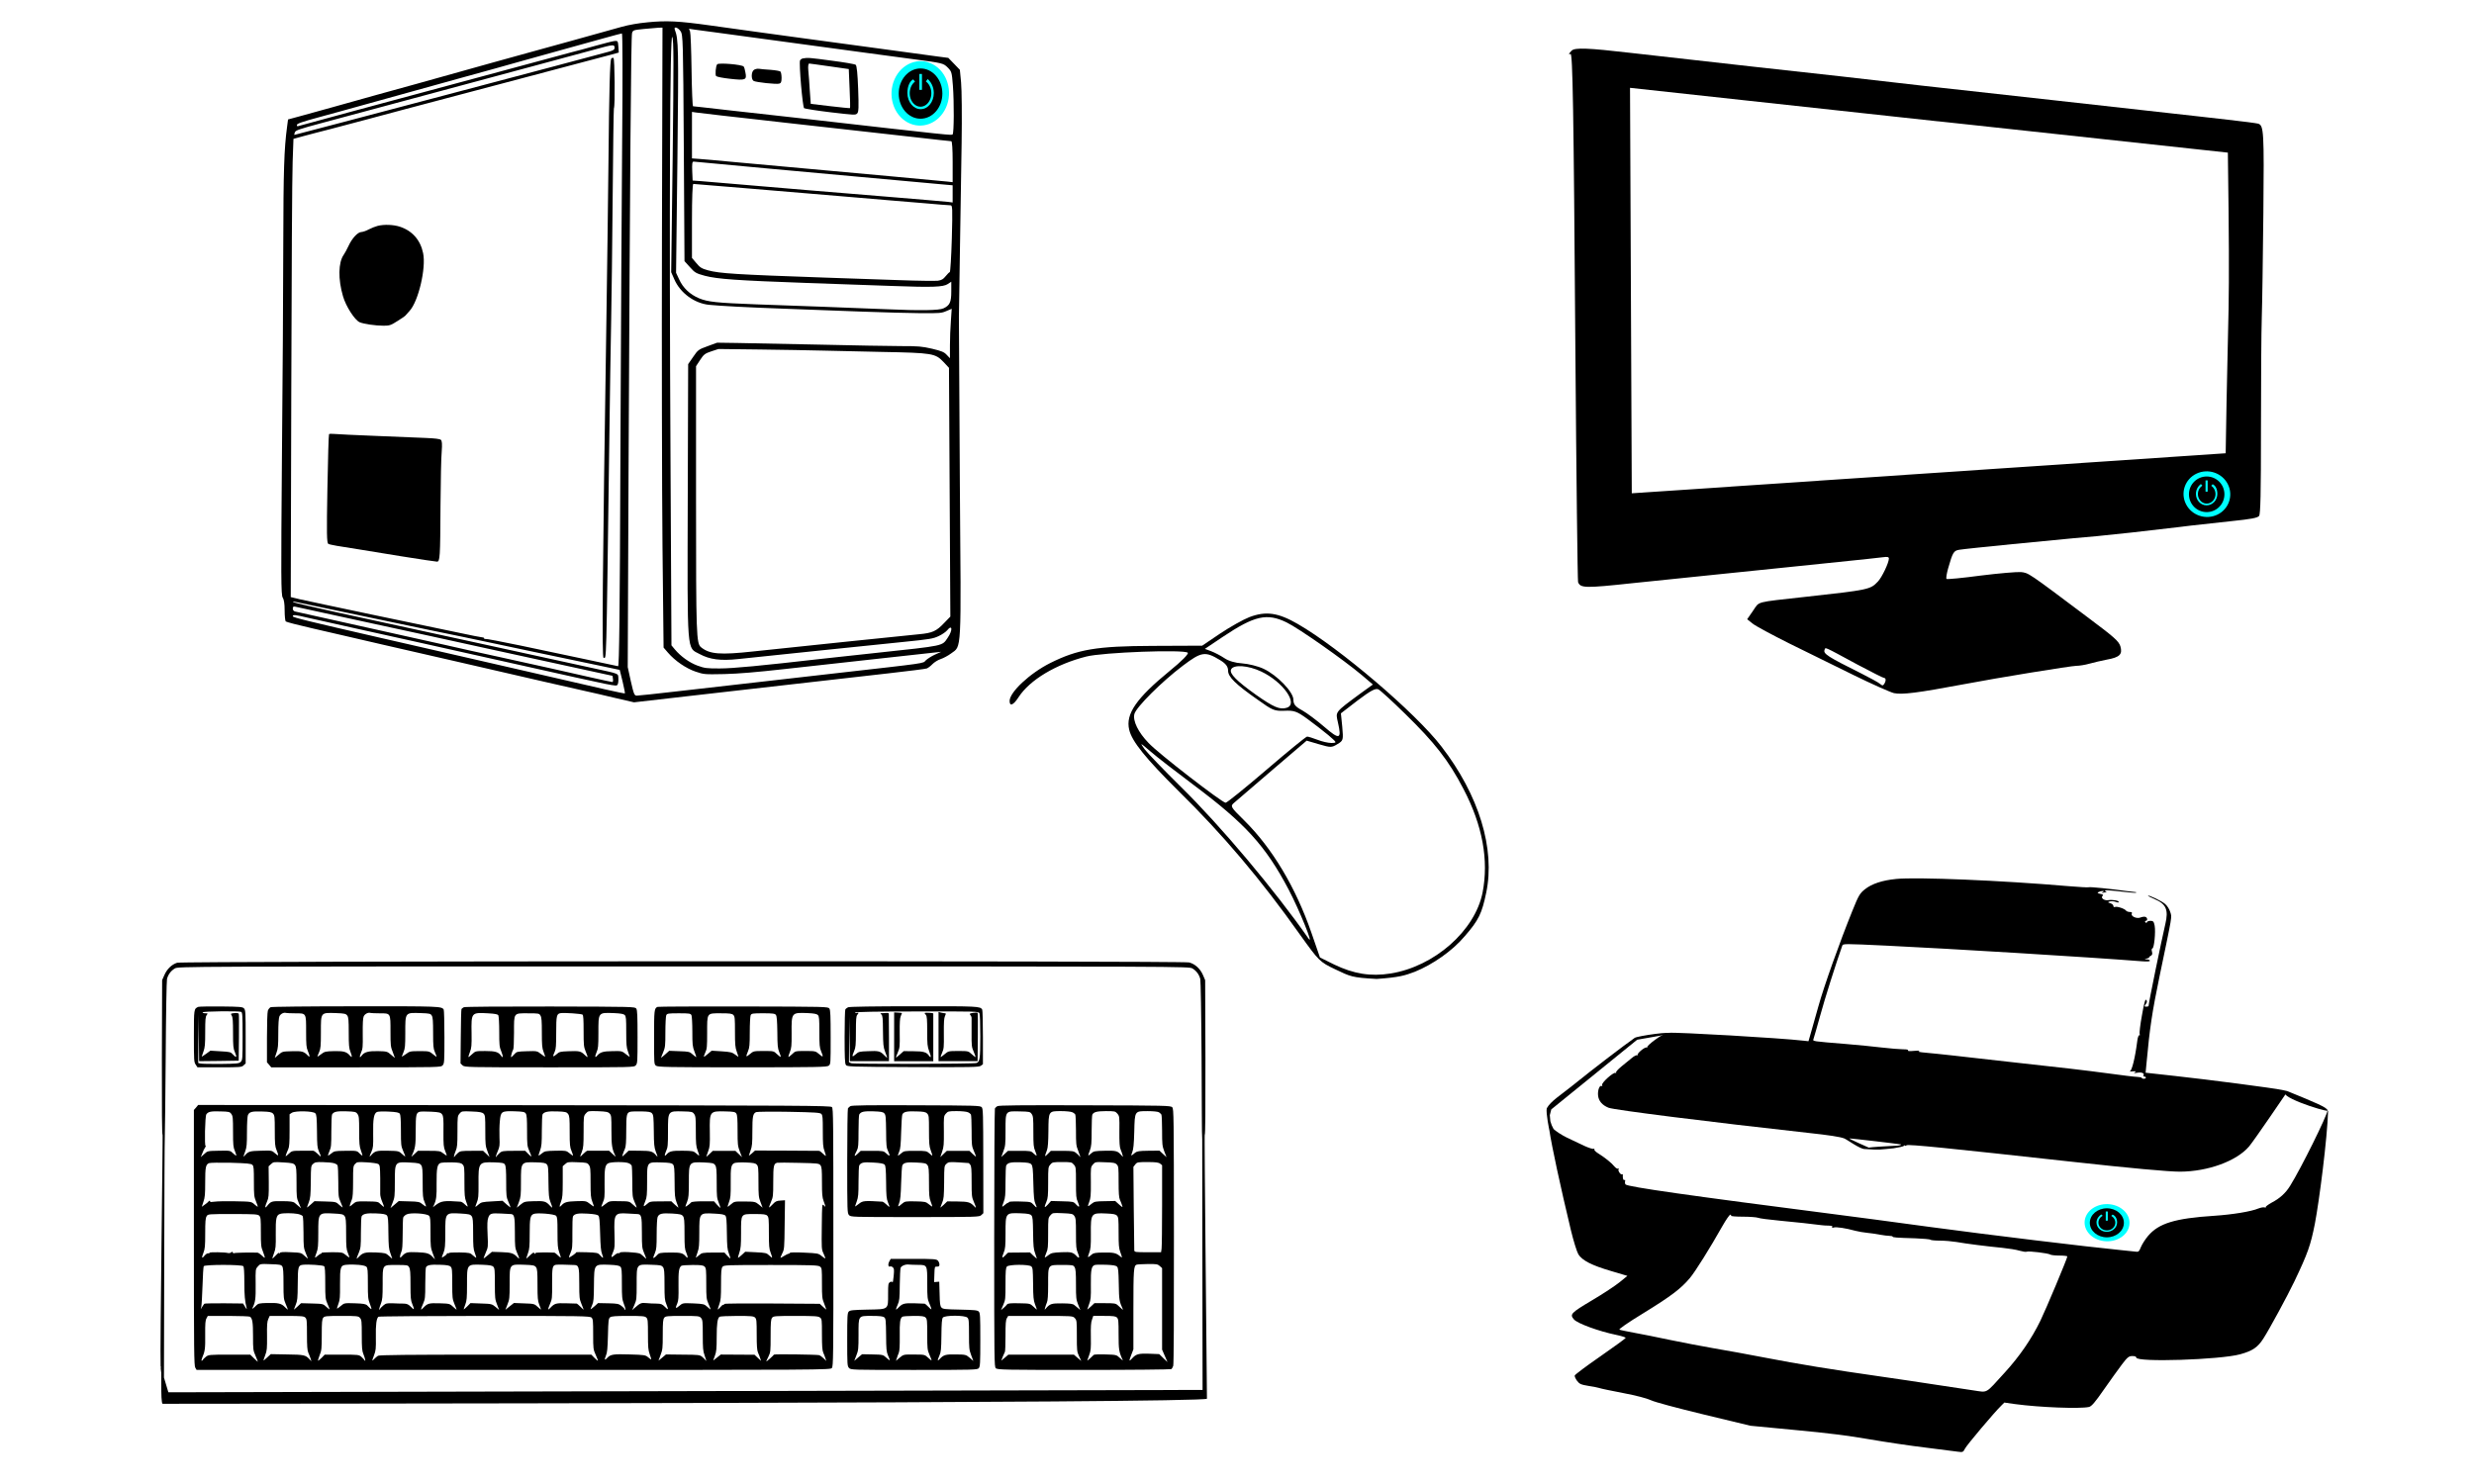 <?xml version="1.0" encoding="UTF-8"?>
<svg id="svg89" width="500" height="300" version="1.0" viewBox="0 0 375 225" xmlns="http://www.w3.org/2000/svg">
	<g id="cpu">
		<path id="path2" d="m98.093 3.391c-1.317 0.118-2.799 0.383-3.807 0.662-4.61 1.296-11.381 3.165-13.48 3.739-1.296 0.353-4.116 1.134-6.277 1.737-3.663 1.03-7.882 2.208-11.422 3.195-0.844 0.236-3.478 0.957-5.865 1.619-2.367 0.662-5.474 1.531-6.894 1.929-1.42 0.383-3.499 0.972-4.63 1.281l-2.058 0.559-0.144 1.104c-0.453 3.298-0.556 6.787-0.576 17.651 0 6.595-0.103 21.302-0.206 32.667-0.144 17.828-0.144 20.728 0.123 21.081 0.185 0.28 0.288 0.898 0.288 1.929 0 0.839 0.082 1.59 0.165 1.678 0.082 0.088 1.955 0.574 4.157 1.075 2.202 0.501 4.239 0.972 4.528 1.045 0.288 0.074 2.963 0.692 5.968 1.384 3.005 0.677 8.232 1.884 11.628 2.665 10.681 2.473 17.02 3.916 18.934 4.343 1.029 0.221 3.128 0.707 4.713 1.089l2.861 0.662 8.355-0.957c4.589-0.515 10.99-1.251 14.221-1.619 6.195-0.707 7.388-0.854 16.052-1.825 2.984-0.339 5.598-0.662 5.762-0.736 0.185-0.074 0.576-0.368 0.844-0.648s0.823-0.633 1.235-0.766c0.412-0.132 1.132-0.515 1.585-0.854 1.626-1.207 1.544 0.353 1.338-25.645-0.082-12.631-0.144-24.04-0.144-25.38 0.021-1.34 0.103-6.168 0.165-10.747 0.062-4.578 0.185-11.601 0.247-15.605 0.062-4.004 0.021-8.156-0.082-9.201l-0.185-1.914-0.864-0.898-0.885-0.913-1.688-0.221c-0.906-0.132-4.898-0.677-8.87-1.207-3.951-0.53-9.096-1.222-11.422-1.546-2.326-0.324-5.474-0.751-6.997-0.957s-4.672-0.648-6.997-0.972c-4.939-0.692-6.73-0.78-9.673-0.486zm2.243 32.402c-0.041 17.401 0 38.541 0.082 47.006l0.165 15.384 0.659 0.766c1.07 1.251 2.737 2.385 4.198 2.885 1.297 0.427 1.317 0.427 4.342 0.368 2.202-0.059 4.692-0.265 9.199-0.766 3.396-0.383 8.911-0.986 12.245-1.354 5.31-0.574 7.965-0.869 10.702-1.178l0.72-0.074-0.947 0.427c-0.514 0.236-1.132 0.633-1.379 0.869-0.473 0.486 0.473 0.353-13.83 1.973-2.099 0.236-5.516 0.633-7.615 0.869-2.099 0.25-5.289 0.604-7.1 0.81s-5.886 0.677-9.055 1.03c-3.169 0.368-5.948 0.662-6.195 0.662-0.37 0-0.453-0.191-0.906-2.164l-0.473-2.164 0.123-29.752c0.226-46.019 0.37-65.908 0.535-66.394 0.144-0.427 0.206-0.442 1.79-0.604 0.885-0.088 1.893-0.177 2.223-0.191l0.597-0.015zm2.82-31.062c0.37 0.53 0.391 1.354 0.494 17.71l0.103 17.151 0.823 0.913c0.761 0.854 0.926 0.942 2.264 1.31 1.914 0.501 4.878 0.707 15.538 1.089 4.692 0.162 10.537 0.368 12.965 0.456 5.989 0.221 7.635 0.162 8.314-0.294l0.535-0.353v1.472c0 1.634-0.226 2.12-1.173 2.562-0.679 0.324-3.437 0.368-8.808 0.132-1.811-0.074-6.071-0.25-9.467-0.368-3.396-0.118-7.985-0.294-10.187-0.368-5.907-0.221-7.285-0.368-8.623-0.927-1.379-0.589-2.408-1.56-3.005-2.885l-0.453-0.972 0.206-17.371c0.185-16.886 0.165-18.019-0.391-19.476-0.226-0.559 0.453-0.383 0.864 0.221zm4.816 0.118c3.89 0.515 20.457 2.768 23.873 3.239 2.099 0.28 5.063 0.692 6.586 0.883 4.548 0.604 4.548 0.604 5.248 1.296 0.576 0.589 0.597 0.707 0.761 2.753 0.185 2.532 0.165 7.125-0.041 7.346-0.144 0.177 0.329 0.236-23.667-2.503-3.56-0.397-7.965-0.898-9.776-1.089-1.811-0.206-3.849-0.427-4.528-0.515-0.679-0.074-1.297-0.147-1.379-0.147-0.082 0-0.185-2.473-0.226-5.491-0.041-3.003-0.144-5.653-0.226-5.859l-0.165-0.397 1.008 0.147c0.535 0.074 1.688 0.221 2.531 0.339zm-13.665 16.076c-0.082 8.73-0.185 30.326-0.268 48.007-0.082 24.276-0.185 32.122-0.35 32.078-0.144-0.044-2.367-0.515-4.98-1.06-2.593-0.545-7.018-1.472-9.837-2.076-2.84-0.589-5.207-1.045-5.31-1.001-0.082 0.044-0.165 0-0.165-0.074 0-0.088-0.123-0.162-0.288-0.162-0.144 0-1.79-0.324-3.643-0.721-1.852-0.397-7.718-1.619-13.048-2.724-5.31-1.119-10.269-2.164-11.01-2.341l-1.338-0.324 0.082-31.283c0.041-17.209 0.123-32.844 0.206-34.743l0.123-3.445 1.544-0.427c0.844-0.221 2.655-0.707 4.013-1.045 1.358-0.353 3.869-1.016 5.557-1.472 1.708-0.471 4.198-1.134 5.557-1.487 1.358-0.353 3.869-1.016 5.557-1.472 1.708-0.456 4.198-1.119 5.557-1.472s2.84-0.736 3.293-0.869c0.803-0.221 6.709-1.781 12.554-3.327 1.585-0.412 3.519-0.927 4.281-1.134l1.399-0.383-0.062-0.898c-0.062-0.854-0.082-0.898-0.576-0.854-0.268 0.029-1.564 0.353-2.881 0.721-1.296 0.368-2.963 0.824-3.704 1.001-0.741 0.191-2.778 0.736-4.528 1.222-1.749 0.471-6.298 1.693-10.084 2.724-15.209 4.093-26.59 7.169-26.775 7.243-0.103 0.059-0.185-0.029-0.185-0.177 0-0.206 0.741-0.471 3.355-1.178 1.832-0.501 4.919-1.34 6.833-1.884 5.516-1.531 10.558-2.93 15.126-4.196 2.326-0.633 6.462-1.781 9.158-2.547 2.717-0.751 6.051-1.693 7.409-2.061 1.358-0.368 3.54-0.972 4.836-1.34s2.449-0.662 2.552-0.677c0.103 0 0.123 6.477 0.041 15.855zm7.656 2.826-0.226 17.519 0.473 1.075c0.885 2.061 3.046 3.651 5.269 3.872 1.811 0.177 5.68 0.383 11.401 0.589 3.334 0.118 8.664 0.324 11.834 0.442s7.162 0.221 8.85 0.236c2.881 0.015 3.149 0 3.89-0.324l0.803-0.339-0.123 1.825c-0.082 1.001-0.144 2.679-0.144 3.739v1.929l-0.494-0.515c-0.391-0.427-0.761-0.574-2.223-0.927-1.564-0.353-2.017-0.397-4.713-0.397-1.626 0-7.183-0.103-12.328-0.221-5.145-0.118-10.743-0.221-12.451-0.25l-3.087-0.044-1.441 0.53c-1.379 0.501-1.461 0.559-2.182 1.619l-0.761 1.104-0.062 20.536c-0.062 23.893-0.165 22.362 1.811 23.422 1.523 0.824 3.169 1.045 5.865 0.751 4.672-0.501 20.642-2.149 24.84-2.576 4.219-0.427 4.672-0.501 5.536-0.913 0.514-0.236 1.07-0.633 1.255-0.854 0.803-1.001 0.885-0.029 0.103 1.104-0.885 1.296-0.35 1.178-10.887 2.311-3.046 0.324-6.709 0.721-8.129 0.883-9.405 1.075-13.542 1.472-15.559 1.472-1.976 0-2.243-0.029-3.355-0.427-1.235-0.456-2.531-1.384-3.437-2.458l-0.514-0.618-0.144-28.162c-0.206-38.747-0.082-64.892 0.268-64.068 0.226 0.501 0.226 3.739 0.062 18.137zm-8.808-16.532c0 0.309-0.165 0.427-0.864 0.618-2.449 0.692-47.602 12.631-47.664 12.616-0.041-0.029 0-0.191 0.062-0.383 0.103-0.309 0.679-0.501 4.075-1.413 2.182-0.574 9.138-2.458 15.476-4.166 6.339-1.708 14.262-3.842 17.596-4.74 3.334-0.898 7.1-1.914 8.335-2.252 2.758-0.766 2.984-0.78 2.984-0.28zm16.155 10.29c1.811 0.206 4.178 0.471 5.248 0.589s3.108 0.353 4.528 0.515 5.207 0.589 8.438 0.942c3.231 0.368 8.253 0.927 11.175 1.251 2.922 0.339 5.392 0.604 5.495 0.604 0.123 0 0.206 1.192 0.206 3.106v3.106l-0.761-0.088c-0.432-0.044-4.116-0.397-8.191-0.766-11.916-1.075-21.362-1.943-24.902-2.267-1.811-0.177-3.828-0.353-4.466-0.397l-1.194-0.088v-7.052l0.576 0.088c0.309 0.044 2.037 0.25 3.849 0.456zm-2.572 7.14c0.741 0.074 5.001 0.471 9.467 0.883 4.466 0.397 11.751 1.06 16.155 1.472 4.425 0.412 8.932 0.81 10.043 0.913l1.996 0.177v2.606l-0.659-0.088c-0.37-0.044-4.651-0.412-9.529-0.81-4.857-0.397-10.023-0.824-11.443-0.942-6.833-0.589-15.435-1.31-16.546-1.399l-1.235-0.088-0.062-1.443c-0.041-1.089 0-1.428 0.206-1.428 0.144 0 0.864 0.074 1.605 0.147zm6.421 3.901c4.342 0.353 10.661 0.898 14.056 1.178 3.396 0.28 6.915 0.574 7.82 0.662 0.906 0.074 3.231 0.265 5.145 0.427 1.935 0.177 3.663 0.309 3.869 0.309 0.329 0 0.35 0.28 0.226 5.035-0.082 2.782-0.226 5.064-0.309 5.094-0.103 0.029-0.37 0.309-0.638 0.633-0.35 0.442-0.597 0.589-1.173 0.677-0.412 0.044-3.005 0.015-5.783-0.088-2.778-0.088-7.82-0.265-11.216-0.383-13.624-0.471-16.073-0.633-17.822-1.104-0.967-0.265-1.235-0.427-1.79-1.104l-0.659-0.78v-5.609c0-3.548 0.082-5.609 0.206-5.609 0.103 0 3.746 0.294 8.067 0.662zm11.278 24.6c1.646 0.044 5.783 0.132 9.179 0.206 7.759 0.147 8.15 0.221 9.405 1.531l0.823 0.883 0.206 37.716-0.885 0.913c-1.235 1.31-1.811 1.575-3.91 1.767-1.729 0.162-18.069 1.855-25.108 2.606-5.001 0.545-6.565 0.412-7.862-0.618-0.741-0.589-0.782-1.605-0.782-22.318v-20.316l0.617-0.942c0.556-0.854 0.741-0.986 1.708-1.31l1.07-0.353 6.277 0.074c3.458 0.044 7.615 0.118 9.261 0.162zm-70.487 40.028c4.878 1.016 9.92 2.076 11.216 2.355 1.296 0.265 3.519 0.736 4.939 1.016 1.42 0.294 3.169 0.662 3.91 0.824 4.651 0.986 6.133 1.31 17.205 3.622l2.717 0.574 0.432 1.752c0.226 0.972 0.391 1.781 0.35 1.811-0.041 0.029-1.399-0.25-3.025-0.618-6.709-1.546-8.767-2.017-13.768-3.165-2.881-0.662-7.8-1.781-10.907-2.503-3.108-0.721-7.285-1.678-9.261-2.12-11.154-2.562-13.377-3.106-13.377-3.283 0-0.28 0.309-0.25 2.367 0.236 1.029 0.236 4.301 0.972 7.306 1.634 3.005 0.662 6.894 1.531 8.644 1.914 1.749 0.397 5.454 1.222 8.232 1.84 2.778 0.618 6.483 1.443 8.232 1.84 14.303 3.195 14.2 3.18 14.427 2.93 0.103-0.118 0.165-0.545 0.144-0.942-0.062-0.839 0.329-0.677-3.972-1.619-4.692-1.03-32.352-7.066-38.588-8.406-3.56-0.78-6.565-1.487-6.689-1.56-0.144-0.103-0.062-0.118 0.206-0.074 0.226 0.059 4.404 0.927 9.261 1.943zm-5.145-0.309c12.986 2.812 22.165 4.814 24.799 5.403 1.07 0.236 5.845 1.281 10.599 2.311l8.644 1.884 0.062 0.471c0.041 0.265 0 0.471-0.082 0.471s-1.605-0.324-3.355-0.721c-1.77-0.397-4.548-1.03-6.195-1.399-1.646-0.353-4.96-1.104-7.388-1.634-2.429-0.545-4.507-1.001-4.63-1.016-0.123-0.029-1.708-0.383-3.519-0.795-2.737-0.618-21.815-4.873-22.988-5.123-0.226-0.044-0.37-0.221-0.37-0.442 0-0.28 0.082-0.353 0.37-0.294 0.185 0.044 2.017 0.442 4.054 0.883z" style="stroke-width:.017"/>
		<path id="path4" d="m121.72 8.853c-0.185 0.029-0.391 0.177-0.453 0.309-0.185 0.456 0.391 7.081 0.617 7.243 0.123 0.088 1.914 0.368 3.993 0.618 3.663 0.427 3.787 0.442 4.054 0.177 0.226-0.221 0.247-0.942 0.144-3.739-0.082-2.238-0.206-3.518-0.37-3.636-0.123-0.103-1.749-0.383-3.581-0.618-3.355-0.456-3.725-0.486-4.404-0.353zm4.054 1.207 2.881 0.412 0.123 2.93c0.082 1.605 0.103 2.959 0.062 2.989-0.041 0.029-1.399-0.103-3.005-0.294l-2.943-0.353-0.144-1.987c-0.062-1.089-0.165-2.473-0.226-3.062-0.062-0.707 0-1.06 0.144-1.06 0.123 0.015 1.523 0.191 3.108 0.427z" style="stroke-width:.017"/>
		<path id="path6" d="m108.71 9.751c-0.226 0.25-0.329 1.59-0.165 1.781 0.123 0.118 1.008 0.294 2.099 0.412 2.367 0.265 2.572 0.191 2.346-0.942-0.062-0.412-0.185-0.824-0.268-0.913-0.268-0.309-3.787-0.604-4.013-0.339z" style="stroke-width:.017"/>
		<path id="path8" d="m114.27 10.605c-0.412 0.28-0.432 1.428-0.041 1.663 0.35 0.206 3.437 0.545 3.89 0.412 0.268-0.074 0.35-0.28 0.35-0.869 0-0.427-0.082-0.854-0.165-0.957-0.082-0.088-0.741-0.206-1.482-0.265-0.741-0.044-1.544-0.118-1.79-0.162-0.247-0.029-0.597 0.044-0.761 0.177z" style="stroke-width:.017"/>
		<path id="path10" d="m92.66 8.868c-0.206 0.236-0.329 4.637-0.432 15.781-0.062 6.109-0.206 16.738-0.309 23.628-0.597 39.085-0.7 51.452-0.432 51.452 0.453 0 0.391 2.193 0.844-31.136 0.103-8.185 0.247-17.254 0.309-20.168 0.062-2.915 0.165-11.262 0.226-18.549s0.144-13.323 0.185-13.426c0.206-0.442 0.123-7.626-0.062-7.67-0.123-0.029-0.268 0.015-0.329 0.088z" style="stroke-width:.017"/>
		<path id="path12" d="m57.241 34.248c-0.329 0.088-0.947 0.324-1.338 0.53-0.391 0.221-0.885 0.383-1.111 0.397-0.556 0-1.441 0.957-1.976 2.135-0.247 0.515-0.556 1.104-0.72 1.325-0.823 1.163-0.864 3.71-0.103 6.286 0.432 1.516 1.77 3.592 2.511 3.931 0.617 0.265 2.387 0.53 3.643 0.53 0.906 0 1.111-0.074 2.099-0.707 0.617-0.383 1.132-0.736 1.173-0.795 0.041-0.044 0.329-0.383 0.659-0.736 1.338-1.443 2.531-6.492 2.058-8.759-0.412-2.002-1.646-3.401-3.54-4.019-0.967-0.309-2.367-0.368-3.355-0.118z" style="stroke-width:.017"/>
		<path id="path14" d="m49.874 65.825c-0.062 0.074-0.165 3.798-0.247 8.288-0.123 6.787-0.103 8.215 0.144 8.347 0.226 0.132 1.461 0.353 5.207 0.927 0.453 0.074 3.087 0.501 5.865 0.957 2.778 0.442 5.186 0.81 5.392 0.81 0.453 0 0.494-0.545 0.535-8.538 0.021-3.68 0.103-7.375 0.185-8.2 0.082-1.075 0.041-1.575-0.123-1.722-0.165-0.147-0.906-0.236-2.346-0.294-1.153-0.044-4.548-0.191-7.553-0.309-3.005-0.118-5.804-0.25-6.215-0.294-0.412-0.044-0.803-0.029-0.844 0.029z" style="stroke-width:.017"/>
		<g id="g26" transform="matrix(-.187 0 0 .206 177.92 -30.196)">
			<ellipse id="ellipse16" transform="matrix(.895 -.446 .439 .898 0 0)" cx="90.05" cy="284.5" rx="23.307" ry="23.716" style="fill:#0ff"/>
			<ellipse id="ellipse18" cx="205.28" cy="215.46" rx="17.69" ry="18.499"/>
			<path id="path20" d="m204.77 213.29c-2.954-2.056-0.847-3.92-5.304-8.525-2.263 1.778-4.933 5.424-4.933 10.241-3.3e-4 6.587 4.699 11.927 10.635 11.927 5.936-4.3e-4 10.748-5.34 10.748-11.927-3.2e-4 -5.28-2.054-8.754-4.666-10.002-4.25 4.366-5.303 8.286-6.48 8.286z" style="fill:#0ff"/>
			<path id="path22" d="m205.29 205.27a8.757 9.919 0 0 0-8.757 9.92 8.757 9.919 0 0 0 8.757 9.918 8.757 9.919 0 0 0 8.757-9.918 8.757 9.919 0 0 0-8.757-9.92z"/>
			<rect id="rect24" x="204.13" y="201.02" width="2.11" height="11.7" ry="0" style="fill:#0ff"/>
		</g>
	</g>
	<g id="impresora">
		<path id="path29" d="m287.38 133.27c-2.052 0.201-3.653 0.72-4.7 1.557-0.78 0.62-0.965 0.938-1.909 3.282-1.929 4.772-4.31 11.437-5.151 14.485-0.472 1.658-1.006 3.517-1.17 4.136l-0.328 1.139-0.759-0.084c-3.448-0.402-19.374-1.323-20.42-1.189-0.554 0.084-1.149 0.368-2.073 1.055-0.718 0.519-1.252 1.022-1.19 1.122 0.062 0.084 0.041 0.1-0.082 0.05-0.267-0.134-1.56 0.955-1.355 1.139 0.103 0.067 0.062 0.084-0.062 0.034-0.123-0.067-0.513 0.134-0.862 0.435-0.349 0.285-1.047 0.871-1.56 1.273-0.513 0.419-0.862 0.821-0.8 0.904 0.062 0.1 0.021 0.117-0.082 0.067-0.308-0.167-2.175 1.524-2.032 1.825 0.062 0.151 0.021 0.201-0.082 0.151-0.308-0.151-0.616 0.67-0.534 1.44 0.082 0.837 0.636 1.474 1.58 1.859 0.8 0.335 15.474 2.177 30.312 3.818 3.119 0.335 4.843 0.603 5.418 0.837 0.446 0.174 2.398 1.635 3.12 1.609 1.607-0.058 2.624-0.155 0.708-0.165-0.267-0.134-3.316-1.444-3.008-1.444 0.328 0 7.101 0.787 7.758 0.904 0.164 0.034-0.093 0.174-0.616 0.201 0 0-5.66 0.226-4.843 0.504 2.454 0.158 2.259 0.076 4.362-0.115 1.029-0.168 1.387-0.265 1.465-0.305 0.123-0.134 0.246-0.184 0.246-0.117 0 0.084 0.123 0.067 0.267-0.034 0.246-0.184 6.341 0.435 24.874 2.478 9.092 1.005 14.817 1.524 16.562 1.524 4.248-0.017 8.579-1.608 10.467-3.818 0.369-0.435 1.827-2.512 3.263-4.605l2.586-3.784-0.841-0.184c-1.211-0.268-11.185-1.574-16.295-2.127l-4.392-0.486 0.144-1.507c0.472-5.208 0.862-7.787 1.97-13.112 1.991-9.579 1.888-8.892 1.621-9.746-0.123-0.419-0.472-0.971-0.78-1.222-0.513-0.452-2.463-1.373-2.606-1.256-0.041 0.034 0.431 0.268 1.047 0.536 1.724 0.737 2.093 1.624 1.601 3.734-0.616 2.629-2.545 12.023-2.545 12.442 0 0.067-0.144 0.117-0.308 0.117-0.369 0-0.369-0.034-0.082-0.435 0.164-0.201 0.185-0.402 0.041-0.586-0.144-0.201-0.328 0.435-0.657 2.328-0.267 1.44-0.41 2.729-0.349 2.864 0.062 0.134 0.041 0.218-0.062 0.167-0.082-0.05-0.226 0.301-0.287 0.787-0.328 2.596-0.821 4.622-1.149 4.689-0.185 0.034 0 0.034 0.39 0 0.575-0.05 0.657-0.017 0.41 0.117-0.246 0.151-0.205 0.167 0.246 0.1 0.698-0.134 1.19 0.034 1.047 0.335-0.062 0.134 0 0.234 0.123 0.234s0.226 0.067 0.226 0.167c0 0.084-0.144 0.167-0.308 0.167s-0.308-0.05-0.308-0.134c0-0.067-0.308-0.134-0.677-0.151-0.349 0-2.36-0.251-4.453-0.536-3.509-0.469-6.341-0.804-16.726-1.942-2.134-0.234-5.151-0.569-6.67-0.754-1.519-0.167-3.407-0.368-4.207-0.435-1.006-0.084-1.313-0.167-1.026-0.251 0.226-0.084-0.082-0.1-0.698-0.034-0.739 0.067-1.067 0.05-0.985-0.067 0.082-0.117-0.185-0.167-0.739-0.167-0.472 0-1.929-0.117-3.222-0.268-1.293-0.151-3.735-0.402-5.439-0.536-5.131-0.419-5.069-0.402-4.926-0.754 0.062-0.184 0.534-1.792 1.026-3.584 0.698-2.562 2.381-7.87 3.325-10.533 0.123-0.352 0.082-0.352 6.834-0.034 9.174 0.435 30.435 1.725 38.542 2.361 0.841 0.067 1.272 0.034 1.272-0.084 0-0.1-0.205-0.184-0.452-0.201-0.452-0.017-0.452-0.017 0.041-0.151 0.287-0.067 0.431-0.151 0.308-0.151-0.103-0.017-0.041-0.1 0.164-0.201 0.287-0.134 0.349-0.301 0.246-0.67-0.082-0.268-0.041-0.486 0.062-0.486 0.267 0 0.513-2.495 0.349-3.433-0.123-0.636-0.226-0.754-0.616-0.754-0.267 0-0.513 0.084-0.554 0.201-0.062 0.151-0.123 0.151-0.246 0-0.082-0.117-0.041-0.201 0.062-0.201 0.328 0 0.267-0.502-0.062-0.603-0.164-0.05-0.493 0-0.739 0.1-0.554 0.234-1.498-0.184-1.313-0.586 0.082-0.167 0-0.251-0.287-0.251-0.246 0-0.513-0.1-0.595-0.218-0.226-0.301-1.416-0.687-1.683-0.536-0.123 0.05-0.226-0.017-0.226-0.167 0-0.134-0.205-0.335-0.452-0.402-0.431-0.134-0.431-0.167-0.103-0.268 0.205-0.067 0.595-0.05 0.882 0.05 0.287 0.117 0.493 0.134 0.493 0.034 0-0.234-0.944-0.385-1.601-0.285-0.636 0.1-1.211-0.368-0.841-0.67 0.144-0.117 0.021-0.218-0.349-0.285-0.452-0.1-0.513-0.151-0.267-0.285 0.144-0.084 0.431-0.151 0.595-0.151 0.267 0 0.267 0.034 0 0.184-0.246 0.151-0.246 0.167 0.062 0.084 0.205-0.05 0.452-0.1 0.513-0.1 0.082 0 0-0.084-0.164-0.167-0.328-0.184 0.41-0.151 3.058 0.151 0.841 0.1 1.58 0.151 1.621 0.1 0.062-0.05 0.021-0.084-0.082-0.084-0.103 0-0.739-0.084-1.416-0.167-2.401-0.335-5.521-0.653-5.685-0.569-0.082 0.05-1.478-0.034-3.078-0.167-10.159-0.871-22.965-1.407-26.146-1.089z" style="stroke-width:.019"/>
		<path id="path31" d="m352.8 168.36c-0.062 0.787-4.002 8.758-5.685 11.454-0.677 1.089-1.56 1.892-2.791 2.529-0.534 0.301-0.944 0.603-0.882 0.67 0.062 0.084-0.041 0.1-0.205 0.05-0.164-0.05-0.575 0.034-0.924 0.167-1.067 0.452-3.899 0.921-6.69 1.105-5.952 0.385-8.414 1.139-10.036 3.064-0.41 0.486-0.882 1.222-1.067 1.658-0.267 0.687-0.39 0.787-0.759 0.72-0.246-0.034-1.334-0.151-2.401-0.251-4.966-0.486-19.907-2.294-28.835-3.5-5.418-0.737-11.924-1.608-14.469-1.926-21.898-2.813-31.359-4.153-31.667-4.521-0.082-0.1-0.103-0.318-0.062-0.486 0.041-0.151 0-0.251-0.103-0.184-0.164 0.084-0.267-0.218-0.246-0.737 0.021-0.117-0.041-0.184-0.103-0.134-0.185 0.167-0.698-0.553-0.534-0.77 0.082-0.1 0.062-0.134-0.062-0.084-0.123 0.067-0.39-0.1-0.595-0.352-0.41-0.519-1.437-1.34-2.463-1.976-0.39-0.251-0.636-0.519-0.554-0.62 0.062-0.084 0.021-0.117-0.103-0.05-0.123 0.05-0.759-0.151-1.416-0.452-0.657-0.318-1.847-0.888-2.647-1.256-0.8-0.385-1.66-0.971-2.009-1.289l-0.291-0.588-0.204-0.614-0.082-0.908 0.222-0.874 13.018-10.564s4.692-0.806 4.827-0.882c0.9-0.503-4.788 0.309-5.202 0.601-1.872 1.322-6.212 4.638-9.392 7.206-1.858 1.5-3.32 2.373-3.937 3.474-0.148 0.732 0.401 3.35 0.401 3.35 0.369 2.445 1.662 8.457 3.263 15.138 0.39 1.624 0.903 3.265 1.129 3.651 0.595 0.938 2.032 1.675 5.008 2.545l2.422 0.72-1.17 0.955c-0.636 0.519-2.524 1.775-4.207 2.763-3.202 1.909-3.386 2.11-2.729 2.88 0.534 0.62 3.776 1.808 6.465 2.361 0.8 0.167 1.416 0.368 1.375 0.452-0.021 0.084-1.744 1.34-3.838 2.796-2.114 1.457-3.838 2.763-3.879 2.897-0.041 0.134 0.123 0.486 0.349 0.804 0.369 0.486 0.595 0.586 1.703 0.77 0.718 0.1 1.478 0.268 1.703 0.335 0.226 0.084 1.847 0.419 3.591 0.754 2.011 0.385 3.55 0.787 4.207 1.089 0.595 0.285 3.92 1.172 8.065 2.177l7.019 1.691 6.834 0.653c4.884 0.452 8.065 0.854 11.226 1.407 2.422 0.419 6.259 0.988 8.517 1.256 2.257 0.285 4.453 0.553 4.864 0.62 0.739 0.1 0.8 0.084 1.088-0.486 0.287-0.553 4.412-5.459 5.5-6.514l0.452-0.452 1.642 0.234c3.715 0.502 9.83 0.737 11.185 0.435 0.39-0.084 0.924-0.703 2.257-2.629 0.965-1.373 2.196-3.098 2.729-3.801 0.862-1.139 1.067-1.289 1.601-1.289 0.369 0 0.595 0.084 0.595 0.234 0 0.737 12.683 0.335 15.741-0.502 1.888-0.519 2.668-1.055 3.53-2.411 0.924-1.44 3.612-6.397 4.679-8.624 2.052-4.304 2.463-5.476 3.119-8.791 0.654-3.409 1.876-12.856 2-17.096-0.618 0.143-8.463-2.434-6.146-2.965 4.093 1.675 6.075 2.478 6.054 2.914zm-90.423 15.959c-0.062 0.084 0.718 0.151 1.806 0.151 1.047 0 2.093 0.084 2.299 0.167 0.205 0.1 1.683 0.285 3.263 0.435 2.504 0.234 4.966 0.502 6.362 0.687 0.226 0.034 0.718 0.067 1.088 0.067 0.472 0.017 0.636 0.084 0.534 0.218-0.103 0.134-0.041 0.151 0.226 0.067 0.39-0.117 1.827 0.1 3.284 0.502 0.452 0.117 1.231 0.251 1.744 0.301 0.513 0.05 1.396 0.167 1.95 0.285 0.575 0.1 1.231 0.184 1.498 0.184 0.246 0 0.452 0.05 0.452 0.117 0 0.117 0.554 0.167 3.468 0.251 1.17 0.05 2.196 0.134 2.257 0.218 0.062 0.067 0.718 0.134 1.457 0.134s1.847 0.1 2.463 0.201c1.498 0.268 4.823 0.687 6.978 0.888 0.965 0.1 2.134 0.285 2.606 0.435 0.493 0.134 0.965 0.218 1.088 0.151 0.267-0.134 3.304 0.234 3.571 0.435 0.123 0.084 0.739 0.151 1.396 0.151 0.657 0 1.19 0.067 1.19 0.134 0 0.285-3.243 8.021-4.084 9.746-1.355 2.78-3.16 5.409-5.397 7.854-3.058 3.349-2.483 3.031-4.843 2.696-1.088-0.167-3.735-0.569-5.89-0.888-2.134-0.335-5.787-0.871-8.107-1.206-7.183-1.022-12.642-1.909-17.444-2.847-2.545-0.486-6.054-1.139-7.799-1.423-1.744-0.301-4.741-0.871-6.67-1.273-1.909-0.402-4.371-0.904-5.439-1.089-1.067-0.201-2.073-0.402-2.216-0.469-0.144-0.067 1.211-1.022 3.653-2.512 4.166-2.562 5.685-3.717 7.019-5.308 0.821-0.971 3.058-4.555 4.946-7.904 0.534-0.938 1.067-1.708 1.19-1.708 0.103 0 0.164 0.067 0.103 0.151z" style="stroke-width:.019"/>
		<g id="g43" transform="matrix(.146 0 0 .119 289.38 159.76)">
			<ellipse id="ellipse33" transform="matrix(.895 -.446 .439 .898 0 0)" cx="90.05" cy="284.5" rx="23.307" ry="23.716" style="fill:#0ff"/>
			<ellipse id="ellipse35" cx="205.28" cy="215.46" rx="17.69" ry="18.499"/>
			<path id="path37" d="m204.77 213.29c-2.954-2.056-0.847-3.92-5.304-8.525-2.263 1.778-4.933 5.424-4.933 10.241-3.3e-4 6.587 4.699 11.927 10.635 11.927 5.936-4.3e-4 10.748-5.34 10.748-11.927-3.2e-4 -5.28-2.054-8.754-4.666-10.002-4.25 4.366-5.303 8.286-6.48 8.286z" style="fill:#0ff"/>
			<path id="path39" d="m205.29 205.27a8.757 9.919 0 0 0-8.757 9.92 8.757 9.919 0 0 0 8.757 9.918 8.757 9.919 0 0 0 8.757-9.918 8.757 9.919 0 0 0-8.757-9.92z"/>
			<rect id="rect41" x="204.13" y="201.02" width="2.11" height="11.7" ry="0" style="fill:#0ff"/>
		</g>
	</g>
	<g id="monitor">
		<g id="pantalla" transform="matrix(.024 0 0 -.023 233.99 106.01)">
			<path id="path46" d="m177 4276c-18-19-23-31-8-22 14 9 20-343 31-1952 6-832 14-1520 17-1530 15-40 43-41 345-7 123 13 374 40 558 60s373 40 420 45 193 21 325 35 257 28 278 31c28 4 37 2 37-9 0-27-43-122-69-151-48-53-55-55-456-101-327-38-290-28-333-92l-37-56 35-29c19-16 123-74 230-130 107-55 291-149 407-209 117-60 232-113 255-119 52-11 147 1 443 59 211 42 677 121 709 121 18 0 55 6 82 14s77 20 111 27c81 15 100 35 85 88-11 34-36 58-208 192-380 298-371 291-420 297-24 2-139-8-254-23-115-16-213-26-216-22-4 4 1 35 10 69 29 106 35 117 70 123 52 9 604.39 64.861 721 76l150 14c17 2 116 13 220 24 630 75 158.5 21.794 630 75 121 13 163 21 173 34 9 12 12 144 12 581 0 311 2 638 5 726s7 397 10 686c5 540 3 582-33 593-10 3-96 15-192 26s-249 30-340 40c-91 11-419 49-730 85-807 93-1040 120-1375 161-117 14-217 25-555 64-248 29-584 68-775 91-264 32-347 35-368 15zm368.1-245.83c3930.4-446.51 0 0 3775.8-427.18 15.203-1154.6 1.563-927.48-13.784-1981.8l-3750.9-263.88zm1436.9-3802.2c87-48 162-88 168-88 12 0 13-20 0-40-8-12-11-12-27 2-10 9-63 39-118 68-215 112-241 130-231 156 7 17-12 26 208-98z"/>
		</g>
		<g id="btn_encendido" transform="matrix(.152 0 0 .146 303.28 43.486)">
			<ellipse id="ellipse49" transform="matrix(.895 -.446 .439 .898 0 0)" cx="90.05" cy="284.5" rx="23.307" ry="23.716" style="fill:#0ff"/>
			<ellipse id="ellipse51" cx="205.28" cy="215.46" rx="17.69" ry="18.499"/>
			<path id="path53" d="m204.77 213.29c-2.954-2.056-0.847-3.92-5.304-8.525-2.263 1.778-4.933 5.424-4.933 10.241-3.3e-4 6.587 4.699 11.927 10.635 11.927 5.936-4.3e-4 10.748-5.34 10.748-11.927-3.2e-4 -5.28-2.054-8.754-4.666-10.002-4.25 4.366-5.303 8.286-6.48 8.286z" style="fill:#0ff"/>
			<path id="path55" d="m205.29 205.27a8.757 9.919 0 0 0-8.757 9.92 8.757 9.919 0 0 0 8.757 9.918 8.757 9.919 0 0 0 8.757-9.918 8.757 9.919 0 0 0-8.757-9.92z"/>
			<rect id="rect57" x="204.13" y="201.02" width="2.11" height="11.7" ry="0" style="fill:#0ff"/>
		</g>
	</g>
	<g id="mouse">
		<path id="path61" d="m189.39 93.561c-0.922 0.356-2.936 1.488-4.438 2.491l-2.731 1.844-7.511 0.032c-8.535 0.032-11.334 0.518-15.499 2.589-3.107 1.553-6.179 4.433-6.179 5.76 0 0.874 0.58 0.647 1.365-0.582 1.707-2.621 5.667-4.983 10.242-6.148 2.526-0.647 14.85-1.1 15.397-0.582 0.171 0.162-0.888 1.262-2.731 2.75-5.053 4.142-6.725 6.536-6.145 8.931 0.41 1.78 2.526 4.368 7.476 9.287 6.657 6.536 12.461 13.364 18.435 21.809 2.833 3.948 2.97 4.109 5.292 5.21 2.321 1.1 2.492 1.266 6.316 1.473 3.362-0.24 4.233-0.503 5.769-1.085 2.731-1.1 5.735-3.203 7.579-5.404 2.117-2.427 2.595-3.462 3.243-6.569 1.4-6.666-1.092-14.82-6.794-22.197-3.926-5.112-15.431-14.917-21.78-18.573-2.97-1.715-4.814-1.974-7.306-1.035zm5.633 0.809c1.809 0.874 8.637 5.663 11.402 7.992l1.673 1.424-1.843 1.327c-4.028 2.977-3.824 2.75-3.448 4.465 0.58 2.524 0.239 2.621-2.048 0.647-1.127-0.971-2.629-2.103-3.38-2.524-1.024-0.55-1.331-0.906-1.331-1.618 0-1.165-2.458-3.721-4.54-4.692-0.819-0.388-2.287-0.744-3.209-0.809-1.058-0.065-2.083-0.356-2.731-0.809-0.58-0.388-1.468-0.841-1.98-1.035l-0.956-0.356 2.697-1.812c4.848-3.236 6.691-3.656 9.695-2.2zm-10.071 5.727c0.853 0.518 1.195 0.971 1.195 1.585 0 0.938 1.092 2.038 4.575 4.465 2.117 1.521 2.458 1.683 3.96 1.618 1.468-0.065 1.878 0.065 3.482 1.23 0.99 0.712 2.424 1.844 3.175 2.459 1.331 1.165 1.365 1.165 0.478 1.197-0.512 0-1.468-0.227-2.117-0.485-0.683-0.259-1.4-0.485-1.57-0.485-0.171 0-2.936 2.265-6.145 5.015s-6.008 5.015-6.213 5.015c-0.512 0-10.207-7.475-11.675-9.06-1.57-1.618-2.424-3.365-2.151-4.401s4.131-4.886 7.34-7.313c2.833-2.136 3.38-2.233 5.667-0.841zm6.213 1.715c3.346 1.585 5.701 4.951 3.858 5.501-1.024 0.324-1.98-0.097-4.609-1.941-3.038-2.168-4.062-3.236-3.824-3.85 0.341-0.809 2.595-0.647 4.575 0.291zm21.78 6.374c4.506 4.401 6.623 7.086 8.876 11.422 2.902 5.533 3.858 10.807 2.902 15.726-1.161 5.792-7.306 11.196-13.929 12.263-3.038 0.485-5.599 0.065-8.569-1.359l-2.151-1.068-1.297-3.753c-2.39-6.892-5.94-12.846-10.242-17.085-2.014-1.974-2.082-2.103-1.468-2.621 0.341-0.291 2.936-2.524 5.804-4.983l5.189-4.433 1.878 0.55c1.775 0.518 1.912 0.518 2.799-0.032 0.888-0.518 0.888-0.647 0.717-2.621l-0.205-2.038 2.56-1.974c1.98-1.488 2.697-1.877 3.141-1.65 0.307 0.162 2.117 1.812 3.994 3.656zm-32.09 10.775c7.886 5.889 10.993 9.287 14.475 15.92 1.605 3.042 3.892 8.672 3.004 7.41-5.053-7.248-13.314-17.085-19.357-23.006-2.526-2.491-4.984-5.048-5.462-5.663-0.785-1.1-0.751-1.068 0.888 0.324 0.922 0.809 3.824 3.042 6.452 5.015z" style="stroke-width:.033"/>
	</g>
	<g id="teclado">
		<path id="path64" d="m26.845 145.97c-0.818 0.263-1.53 0.942-1.938 1.885l-0.33 0.742-0.04 11.834c-0.013 7.817 0.013 11.742 0.105 11.587 0.071-0.13-0.401 32.013-0.294 35.18 0.033 0.963 0.498 3.296 0.504 2.742 0.018-1.568 0.053-37.073 0.132-37.722 0.026-0.232 0.079-5.577 0.132-11.865 0.04-6.643 0.132-11.634 0.198-11.927 0.185-0.695 0.593-1.236 1.187-1.591 0.501-0.309 1.121-0.309 77.123-0.309 76.002 0 76.622 0 77.123 0.309 0.593 0.355 1.002 0.896 1.187 1.591 0.066 0.294 0.158 5.284 0.198 11.927 0.04 6.288 0.03 12.059 0.096 12.353l0.054 38.031-156.76 0.358-1.166-3.897c0.229-0.359-0.091 5.641 0.31 5.64 10.422-0.024 158.29-0.059 158.28-0.773-0.053-6.783-0.419-40.202-0.336-40.049 0.092 0.154 0.119-3.77 0.105-11.587l-0.04-11.819-0.33-0.772c-0.409-0.958-1.213-1.7-2.11-1.916-1.068-0.263-152.55-0.216-153.39 0.046z" style="stroke-width:.014"/>
		<path id="path66" d="m30.049 152.66c-0.659 0.294-0.659 0.309-0.659 4.449 0 3.708 0.013 3.924 0.277 4.31l0.264 0.402h3.349c3.085 0 3.362-0.015 3.639-0.294l0.316-0.294v-4.032c0-3.646-0.026-4.048-0.237-4.295-0.211-0.247-0.567-0.278-3.494-0.309-1.793-0.015-3.349 0.015-3.455 0.062zm6.5 0.757c0.198 0.077 0.224 0.479 0.224 3.692 0 3.445-0.013 3.6-0.277 3.878-0.251 0.263-0.527 0.294-3.006 0.324-1.49 0.015-2.874-0.015-3.072-0.062l-0.369-0.077 0.026-3.662 0.04-3.646 0.026 3.522 0.04 3.507 3.006-0.031 2.993-0.046 0.04-3.476c0.013-1.9 0.013-3.538-0.026-3.631-0.026-0.093-0.316-0.139-0.659-0.108-0.58 0.062-0.593 0.077-0.409 0.386 0.158 0.263 0.198 0.85 0.198 2.626 0 2.009 0.04 2.364 0.277 2.905 0.343 0.788 0.237 0.942-0.264 0.386-0.356-0.402-0.462-0.433-1.912-0.51l-1.53-0.093-0.659 0.479c-0.369 0.263-0.659 0.448-0.659 0.417s0.119-0.371 0.264-0.772c0.224-0.618 0.264-1.066 0.264-2.982 0-1.869 0.04-2.287 0.224-2.534 0.198-0.263 0.185-0.278-0.198-0.278-0.237 0-0.422-0.062-0.422-0.139 0-0.17 5.498-0.232 5.841-0.077z" style="stroke-width:.014"/>
		<path id="path68" d="m41.019 152.71c-0.158 0.077-0.356 0.324-0.422 0.541-0.079 0.232-0.132 2.055-0.132 4.11v3.708l0.33 0.371 0.316 0.386h12.869c12.685 0 12.856 0 13.12-0.309 0.251-0.294 0.264-0.51 0.264-4.295 0-2.178-0.053-4.048-0.105-4.141-0.29-0.51-0.58-0.525-13.304-0.51-7.252 0-12.764 0.062-12.935 0.139zm3.732 0.927c1.701 0 1.648-0.077 1.648 2.796 0 2.009 0.04 2.395 0.264 2.92 0.343 0.803 0.343 1.066-0.026 0.664-0.58-0.603-0.857-0.68-2.387-0.633-1.424 0.031-1.477 0.046-2.031 0.541-0.316 0.278-0.567 0.479-0.567 0.448s0.119-0.386 0.264-0.788c0.224-0.603 0.264-1.066 0.264-2.905 0-1.437 0.066-2.317 0.171-2.58 0.158-0.371 0.659-0.633 0.989-0.525 0.105 0.031 0.738 0.062 1.411 0.062zm7.885 0.34c0.185 0.263 0.224 0.649 0.224 2.58 0 1.916 0.04 2.364 0.264 2.935 0.29 0.742 0.264 0.958-0.066 0.572-0.514-0.603-0.976-0.726-2.413-0.695-1.305 0.031-1.45 0.062-1.965 0.463-0.316 0.247-0.567 0.402-0.567 0.355 0-0.046 0.119-0.34 0.264-0.68 0.224-0.525 0.264-0.912 0.264-2.982 0-3.105-0.079-2.997 2.36-2.92 1.213 0.046 1.424 0.093 1.635 0.371zm4.905-0.34c1.688 0 1.648-0.077 1.648 2.75 0 2.101 0.026 2.333 0.33 3.09 0.185 0.463 0.33 0.865 0.33 0.896s-0.264-0.17-0.567-0.448c-0.567-0.494-0.62-0.525-1.965-0.556-1.45-0.031-2.096 0.139-2.466 0.649-0.343 0.494-0.409 0.263-0.132-0.402 0.264-0.587 0.29-0.85 0.264-2.889-0.013-1.576 0.026-2.348 0.145-2.626 0.171-0.371 0.672-0.633 1.002-0.525 0.105 0.031 0.738 0.062 1.411 0.062zm7.911 0.355c0.158 0.263 0.198 0.834 0.198 2.626 0 1.978 0.04 2.364 0.264 2.889 0.145 0.34 0.264 0.649 0.264 0.695 0 0.062-0.251-0.108-0.554-0.371-0.554-0.448-0.607-0.463-2.044-0.463-1.398 0-1.503 0.031-2.07 0.463-0.33 0.232-0.607 0.402-0.607 0.355 0-0.031 0.119-0.34 0.264-0.68 0.224-0.525 0.264-0.912 0.264-2.889 0-3.183-0.066-3.09 2.4-3.013 1.279 0.046 1.437 0.077 1.622 0.386z" style="stroke-width:.014"/>
		<path id="path70" d="m70.318 152.71c-0.158 0.077-0.316 0.201-0.369 0.278-0.04 0.077-0.092 1.962-0.105 4.187l-0.04 4.063 0.316 0.294c0.29 0.278 0.699 0.294 13.146 0.294 12.671 0 12.843 0 13.107-0.309 0.251-0.294 0.264-0.51 0.264-4.295 0-3.198-0.04-4.048-0.185-4.295-0.185-0.294-0.488-0.294-13.027-0.324-7.081-0.015-12.962 0.031-13.107 0.108zm5.221 1.236c0.066 0.124 0.132 1.236 0.132 2.472 0 2.055 0.026 2.317 0.33 3.044 0.303 0.788 0.277 1.066-0.079 0.572-0.382-0.541-0.87-0.68-2.373-0.68-1.437 0-1.477 0-1.991 0.479-0.277 0.263-0.527 0.463-0.554 0.433-0.026-0.031 0.079-0.371 0.224-0.757 0.237-0.603 0.277-0.958 0.251-2.858-0.053-3.152-0.053-3.152 2.505-3.013 1.081 0.062 1.464 0.139 1.556 0.309zm12.764-0.108c0.119 0.093 0.158 0.772 0.158 2.472 0 2.163 0.026 2.41 0.316 3.121 0.185 0.417 0.303 0.803 0.277 0.834-0.026 0.031-0.237-0.124-0.462-0.355-0.554-0.541-0.804-0.587-2.413-0.525-1.266 0.046-1.411 0.077-1.846 0.479-0.541 0.479-0.607 0.355-0.251-0.402 0.185-0.417 0.224-0.896 0.224-2.905 0-2.611 0.066-2.858 0.699-2.951 0.593-0.077 3.112 0.093 3.296 0.232zm6.395 0.062c0.198 0.216 0.224 0.556 0.224 2.534 0 1.931 0.04 2.379 0.264 2.997 0.145 0.402 0.264 0.757 0.264 0.788 0 0.046-0.264-0.139-0.593-0.402-0.58-0.463-0.62-0.479-2.017-0.448-1.411 0.015-1.872 0.154-2.334 0.695-0.33 0.402-0.369 0.154-0.079-0.541 0.237-0.541 0.277-0.896 0.277-2.905 0-3.167-0.066-3.105 2.373-3.013 1.028 0.046 1.45 0.124 1.622 0.294zm-12.777 0.077c0.171 0.278 0.211 0.819 0.211 2.595 0 1.9 0.04 2.348 0.264 2.92 0.145 0.371 0.251 0.695 0.224 0.726-0.013 0.015-0.303-0.17-0.62-0.417-0.593-0.463-0.607-0.463-2.136-0.417-1.477 0.046-1.556 0.062-1.912 0.463-0.211 0.247-0.422 0.433-0.475 0.433-0.092 0 0.158-0.942 0.316-1.159 0.066-0.077 0.119-1.22 0.119-2.534 0-3.105-0.105-2.951 2.123-2.951 1.595 0 1.701 0.015 1.886 0.34z" style="stroke-width:.014"/>
		<path id="path72" d="m99.669 152.66c-0.501 0.216-0.527 0.463-0.527 4.619 0 4.017 0 4.063 0.29 4.295 0.264 0.216 1.727 0.247 13.093 0.247 11.366 0 12.83-0.031 13.093-0.247 0.29-0.232 0.29-0.278 0.29-4.295 0-3.26-0.04-4.11-0.185-4.357-0.185-0.294-0.488-0.294-13.027-0.324-7.054-0.015-12.922 0.015-13.027 0.062zm24.301 1.236c0.198 0.216 0.224 0.556 0.224 2.549 0 1.993 0.04 2.395 0.264 2.935 0.382 0.912 0.33 0.989-0.29 0.448-0.541-0.463-0.58-0.479-2.083-0.479-1.516 0-1.53 0-2.017 0.479-0.277 0.263-0.527 0.448-0.554 0.417-0.04-0.046 0.066-0.371 0.211-0.742 0.237-0.587 0.277-0.927 0.264-2.843-0.026-3.152-0.026-3.152 2.413-3.059 0.989 0.046 1.398 0.124 1.569 0.294zm-19.159 0.031c0.066 0.17 0.132 1.267 0.132 2.472 0 1.962 0.026 2.256 0.316 3.028 0.185 0.463 0.303 0.85 0.264 0.85-0.04 0-0.277-0.185-0.541-0.417-0.435-0.402-0.58-0.433-2.004-0.479l-1.543-0.062-0.62 0.556c-0.343 0.309-0.62 0.525-0.62 0.51 0-0.031 0.145-0.417 0.33-0.85 0.303-0.742 0.33-0.973 0.33-3.059 0-1.251 0.066-2.379 0.132-2.549 0.132-0.263 0.29-0.294 1.912-0.294s1.78 0.031 1.912 0.294zm6.356-0.031c0.211 0.216 0.237 0.51 0.237 2.534 0 1.931 0.04 2.379 0.264 2.997 0.145 0.402 0.264 0.757 0.264 0.788s-0.224-0.108-0.501-0.324c-0.448-0.34-0.699-0.402-2.044-0.494l-1.516-0.093-0.567 0.479c-0.303 0.278-0.58 0.463-0.607 0.433-0.026-0.031 0.066-0.324 0.211-0.649 0.251-0.525 0.277-0.865 0.277-2.92 0-3.136-0.092-3.013 2.07-3.013 1.371 0 1.714 0.046 1.912 0.263zm6.448 0c0.132 0.185 0.185 0.865 0.211 2.595 0.013 2.039 0.053 2.457 0.29 3.028 0.158 0.355 0.251 0.68 0.211 0.726-0.026 0.031-0.277-0.154-0.554-0.417-0.488-0.479-0.501-0.479-2.031-0.479-1.49 0-1.543 0.015-2.07 0.463-0.633 0.525-0.659 0.479-0.29-0.433 0.224-0.541 0.264-0.942 0.264-2.889 0-1.267 0.066-2.395 0.132-2.565 0.132-0.263 0.29-0.294 1.899-0.294 1.477 0 1.793 0.046 1.938 0.263z" style="stroke-width:.014"/>
		<path id="path74" d="m128.55 152.72c-0.171 0.093-0.369 0.232-0.422 0.34-0.053 0.108-0.105 1.962-0.105 4.141 0 3.167 0.04 4.002 0.185 4.249 0.185 0.278 0.462 0.294 10.179 0.34 8.808 0.031 10.021 0.015 10.285-0.201l0.316-0.232v-4.063c0-2.225-0.053-4.125-0.105-4.218-0.29-0.51-0.633-0.525-10.338-0.51-6.026 0-9.784 0.062-9.995 0.154zm19.91 0.912c0.079 0.17 0.132 1.607 0.132 3.507 0 3.384-0.079 3.878-0.593 4.032-0.501 0.154-18.645 0.185-18.987 0.031l-0.33-0.154 0.026-3.43 0.04-3.445 0.026 3.353 0.04 3.368h5.934v-3.553c0-1.962-0.013-3.6-0.026-3.677-0.04-0.093-0.303-0.108-1.081-0.046-0.237 0.015-0.237 0.031-0.04 0.201 0.185 0.17 0.224 0.556 0.237 2.518 0.026 2.07 0.053 2.41 0.33 3.136 0.171 0.448 0.316 0.85 0.316 0.896 0 0.046-0.211-0.124-0.462-0.386-0.607-0.618-0.831-0.68-2.479-0.603-1.266 0.046-1.411 0.077-1.846 0.479-0.554 0.494-0.607 0.371-0.224-0.51 0.224-0.525 0.264-0.912 0.264-2.92 0-1.854 0.04-2.364 0.198-2.549 0.264-0.309 0.251-0.386-0.066-0.294-0.145 0.046-0.264 0.015-0.264-0.062 0-0.108 3.376-0.17 9.362-0.17 9.085-0.015 9.362-0.015 9.494 0.278z" style="stroke-width:.014"/>
		<path id="path76" d="m135.53 157.19v3.708h5.934v-7.23c0-0.108-1.319-0.17-1.319-0.062 0 0.031 0.092 0.154 0.198 0.278 0.158 0.185 0.198 0.695 0.198 2.457 0 2.024 0.026 2.302 0.316 3.09 0.316 0.819 0.29 1.097-0.066 0.603-0.356-0.51-0.831-0.649-2.321-0.649l-1.49-0.015-0.593 0.525c-0.33 0.294-0.593 0.494-0.593 0.463 0-0.046 0.132-0.417 0.303-0.819 0.29-0.664 0.303-0.896 0.277-2.889-0.013-1.607 0.026-2.271 0.158-2.58 0.105-0.232 0.185-0.433 0.185-0.463s-0.264-0.062-0.593-0.077l-0.593-0.031z" style="stroke-width:.014"/>
		<path id="path78" d="m142.26 157.17v3.723h5.92l0.04-3.646c0.026-2.009 0-3.677-0.04-3.708-0.053-0.031-0.356-0.015-0.686 0.031-0.527 0.093-0.58 0.124-0.409 0.324 0.105 0.124 0.185 0.309 0.185 0.402 0.013 0.108 0.013 1.143 0 2.302-0.013 1.978 0.013 2.163 0.33 2.889 0.185 0.433 0.303 0.788 0.251 0.788-0.04 0-0.303-0.216-0.58-0.463-0.488-0.448-0.527-0.463-2.004-0.463-1.477 0-1.53 0.015-2.057 0.463-0.303 0.247-0.58 0.463-0.62 0.463-0.04 0 0.053-0.294 0.211-0.664 0.264-0.587 0.29-0.85 0.264-2.889-0.013-1.73 0.026-2.333 0.171-2.673 0.158-0.324 0.158-0.417 0.026-0.417-0.105 0-0.369-0.046-0.593-0.093l-0.409-0.108z" style="stroke-width:.014"/>
		<path id="path80" d="m29.719 167.92-0.33 0.371v19.358c0 17.273 0.026 19.405 0.211 19.714l0.198 0.34h48.035c47.152 0 48.035 0 48.26-0.294 0.211-0.278 0.237-1.514 0.224-19.806 0-17.674-0.013-19.513-0.211-19.745-0.185-0.232-4.378-0.247-48.141-0.294l-47.93-0.031zm5.353 0.989c0.224 0.309 0.251 0.618 0.251 2.673 0 2.024 0.04 2.379 0.277 2.92 0.145 0.355 0.237 0.664 0.211 0.695-0.026 0.046-0.251-0.108-0.488-0.34-0.409-0.417-0.448-0.417-2.136-0.386-1.714 0.031-1.74 0.031-2.242 0.51l-0.514 0.463 0.237-0.587c0.119-0.34 0.316-0.742 0.435-0.896 0.105-0.17 0.145-0.263 0.066-0.216-0.198 0.139-0.092-4.511 0.105-4.789 0.277-0.402 0.672-0.494 2.11-0.448 1.332 0.031 1.45 0.062 1.688 0.402zm6.316-0.062c0.237 0.263 0.264 0.463 0.264 2.58 0 1.993 0.04 2.395 0.264 2.935 0.369 0.912 0.33 0.989-0.224 0.494-0.488-0.433-0.501-0.433-2.149-0.386-1.661 0.031-1.912 0.108-2.426 0.711-0.277 0.324-0.264 0.263 0.053-0.618 0.224-0.603 0.264-1.066 0.264-2.951 0-1.298 0.066-2.379 0.145-2.549 0.224-0.494 0.62-0.587 2.123-0.541 1.16 0.031 1.464 0.093 1.688 0.324zm6.408-0.046c0.185 0.201 0.224 0.649 0.251 2.704 0.013 2.163 0.053 2.518 0.303 3.09 0.396 0.881 0.369 0.927-0.171 0.371-0.264-0.263-0.567-0.479-0.699-0.494h-1.727c-1.477 0-1.516 0.015-2.004 0.479-0.475 0.433-0.501 0.448-0.396 0.124 0.066-0.201 0.211-0.572 0.33-0.819 0.171-0.371 0.211-0.973 0.211-2.889v-2.426l0.356-0.232c0.554-0.324 3.244-0.263 3.547 0.093zm6.395 0.108c0.224 0.309 0.251 0.633 0.251 2.565 0 1.885 0.04 2.317 0.264 2.951 0.145 0.402 0.251 0.742 0.224 0.772-0.026 0.031-0.224-0.108-0.435-0.324-0.409-0.417-0.382-0.417-2.426-0.386-1.24 0.015-1.437 0.046-1.833 0.386-0.251 0.201-0.488 0.355-0.514 0.324-0.026-0.031 0.079-0.34 0.224-0.695 0.251-0.541 0.277-0.896 0.277-2.982 0-1.298 0.053-2.441 0.105-2.534 0.251-0.433 0.659-0.525 2.11-0.494 1.398 0.046 1.516 0.077 1.754 0.417zm6.421-0.031c0.105 0.185 0.158 0.958 0.158 2.549 0 2.147 0.026 2.348 0.33 3.059 0.185 0.417 0.33 0.803 0.33 0.85 0 0.046-0.224-0.124-0.488-0.371-0.488-0.448-0.527-0.463-2.176-0.494-1.727-0.031-1.938 0.031-2.532 0.711-0.29 0.34-0.264 0.185 0.079-0.587 0.251-0.587 0.277-0.85 0.251-2.704-0.04-2.24 0.105-3.059 0.567-3.291 0.145-0.077 0.963-0.108 1.793-0.062 1.213 0.062 1.543 0.139 1.688 0.34zm6.395 0.077c0.198 0.278 0.237 0.618 0.211 2.626-0.013 2.024 0.026 2.364 0.264 2.935 0.145 0.355 0.251 0.664 0.237 0.695-0.026 0.015-0.264-0.139-0.527-0.34-0.448-0.355-0.58-0.386-2.163-0.386h-1.688l-0.527 0.494c-0.29 0.278-0.488 0.433-0.448 0.355 0.593-1.251 0.646-1.607 0.646-3.909 0-2.395 0.066-2.704 0.593-2.858 0.145-0.046 0.923-0.062 1.714-0.015 1.266 0.062 1.477 0.124 1.688 0.402zm6.303-0.093c0.224 0.232 0.251 0.494 0.251 2.549 0 2.101 0.026 2.364 0.33 3.152l0.316 0.865-0.488-0.479-0.488-0.463h-1.727c-1.582 0-1.767 0.031-2.11 0.34-0.211 0.185-0.422 0.417-0.475 0.51-0.211 0.34-0.092-0.263 0.158-0.85 0.224-0.525 0.264-0.912 0.264-2.935 0-2.271 0.013-2.348 0.33-2.719 0.316-0.371 0.369-0.371 1.846-0.309 1.226 0.046 1.582 0.124 1.793 0.34zm6.395-0.015c0.145 0.216 0.185 0.85 0.185 2.58 0 2.147 0.026 2.348 0.33 3.059 0.435 1.004 0.422 1.051-0.132 0.479l-0.475-0.479h-1.754c-1.609 0-1.793 0.031-2.136 0.34-0.211 0.185-0.422 0.417-0.475 0.51-0.211 0.34-0.092-0.124 0.211-0.819 0.277-0.649 0.303-0.881 0.251-2.039-0.026-0.726-0.013-1.839 0.053-2.472 0.132-1.499 0.237-1.576 2.255-1.514 1.305 0.046 1.53 0.093 1.688 0.355zm6.408 0.062c0.211 0.309 0.237 0.649 0.237 2.673 0 2.024 0.04 2.379 0.277 2.92 0.145 0.355 0.251 0.664 0.224 0.695-0.026 0.031-0.277-0.124-0.541-0.355-0.475-0.386-0.554-0.402-2.11-0.371-1.464 0.031-1.648 0.062-2.057 0.402-0.251 0.216-0.475 0.355-0.501 0.324-0.026-0.031 0.079-0.371 0.224-0.772 0.224-0.633 0.264-1.066 0.264-2.997 0-1.251 0.053-2.348 0.105-2.457 0.211-0.386 0.791-0.51 2.189-0.463 1.305 0.046 1.464 0.093 1.688 0.402zm6.29-0.077c0.264 0.278 0.277 0.448 0.277 2.595 0 2.287 0.092 2.827 0.633 3.893 0.04 0.093-0.171-0.077-0.462-0.355l-0.527-0.494h-3.296c-0.092 0.015-0.369 0.232-0.633 0.494-0.541 0.556-0.541 0.541-0.198-0.34 0.224-0.587 0.264-1.02 0.264-3.044 0-2.333 0-2.364 0.343-2.765 0.33-0.371 0.369-0.386 1.833-0.34 1.24 0.046 1.543 0.108 1.767 0.355zm6.435-0.015c0.211 0.232 0.237 0.603 0.264 2.657 0.013 2.024 0.066 2.487 0.29 3.105 0.33 0.865 0.343 0.927 0.066 0.603-0.541-0.633-0.765-0.695-2.479-0.711l-1.688-0.015-0.514 0.494c-0.514 0.479-0.514 0.479-0.382 0.077 0.066-0.216 0.211-0.587 0.33-0.85 0.145-0.34 0.198-0.989 0.198-2.75 0-2.395 0.066-2.704 0.593-2.858 0.145-0.046 0.897-0.077 1.675-0.062 1.16 0.031 1.464 0.077 1.648 0.309zm6.382 0.093c0.224 0.309 0.251 0.618 0.251 2.565 0 1.869 0.04 2.333 0.264 2.935 0.343 0.942 0.343 0.958-0.185 0.479-0.422-0.371-0.541-0.402-2.096-0.417-1.635-0.015-2.004 0.077-2.439 0.587-0.316 0.355-0.33 0.108-0.04-0.556 0.251-0.541 0.277-0.896 0.277-2.997 0-3.09-0.026-3.059 2.281-2.997 1.332 0.031 1.45 0.062 1.688 0.402zm6.395-0.062c0.145 0.216 0.185 0.85 0.185 2.565 0 2.086 0.026 2.333 0.33 3.152l0.343 0.881-1.002-0.958h-3.428l-0.501 0.479c-0.264 0.263-0.488 0.433-0.488 0.402s0.132-0.402 0.29-0.819c0.251-0.68 0.277-0.989 0.251-2.951-0.053-3.105-0.013-3.152 2.334-3.09 1.305 0.031 1.53 0.077 1.688 0.34zm12.882 0.046c0.198 0.201 0.224 0.541 0.224 2.595 0 1.993 0.04 2.457 0.264 3.059 0.132 0.386 0.224 0.711 0.185 0.711-0.053 0-0.251-0.17-0.475-0.386-0.211-0.216-0.462-0.386-0.541-0.386-0.092 0-2.308-0.015-4.931-0.031l-4.773-0.015-0.461 0.417c-0.264 0.232-0.475 0.386-0.475 0.34 0-0.031 0.119-0.386 0.264-0.788 0.224-0.603 0.264-1.066 0.264-2.874 0-2.271 0.079-2.688 0.567-2.92 0.158-0.062 2.4-0.093 4.971-0.046 3.956 0.077 4.721 0.124 4.918 0.324zm-86.234 7.725c0.198 0.201 0.224 0.541 0.224 2.503 0 2.07 0.026 2.317 0.316 3.028 0.171 0.417 0.29 0.788 0.277 0.819-0.026 0.015-0.264-0.139-0.514-0.371-0.475-0.417-0.488-0.417-2.914-0.463-1.345-0.031-2.756 0-3.151 0.062-0.396 0.062-0.699 0.062-0.659-0.015 0.04-0.062 0.013-0.124-0.066-0.124-0.066 0-0.158 0.062-0.198 0.139-0.04 0.077-0.29 0.278-0.541 0.448l-0.448 0.324 0.251-0.772c0.224-0.633 0.264-1.143 0.264-2.935 0-2.271 0.079-2.688 0.567-2.905 0.158-0.077 1.661-0.093 3.323-0.062 2.466 0.077 3.072 0.124 3.27 0.324zm6.461 0.046c0.185 0.278 0.224 0.664 0.224 2.626 0 2.194 0.013 2.348 0.343 3.105l0.343 0.803-0.303-0.263c-0.171-0.139-0.462-0.386-0.633-0.541-0.264-0.216-0.633-0.263-1.912-0.278-1.648-0.015-1.701 0-2.334 0.772-0.33 0.402-0.316 0.077 0.026-0.711 0.251-0.572 0.277-0.881 0.264-2.982l-0.026-2.364 0.369-0.34c0.343-0.324 0.448-0.34 1.886-0.247 1.332 0.077 1.543 0.139 1.754 0.417zm5.868-0.309c0.251 0.062 0.514 0.216 0.567 0.324 0.066 0.108 0.119 1.236 0.119 2.487 0 2.132 0.026 2.333 0.33 3.044 0.185 0.417 0.33 0.803 0.33 0.85 0 0.046-0.224-0.124-0.501-0.371-0.488-0.463-0.527-0.479-2.136-0.525l-1.635-0.046-0.567 0.51c-0.316 0.278-0.567 0.479-0.567 0.448s0.119-0.386 0.277-0.788c0.237-0.633 0.277-1.066 0.303-3.121 0.013-2.333 0.026-2.395 0.33-2.688 0.277-0.263 0.501-0.309 1.503-0.278 0.646 0.015 1.385 0.077 1.648 0.154zm6.738 0.124c0.251 0.17 0.277 0.324 0.303 2.147 0.013 1.081 0.013 2.147 0 2.395-0.013 0.232 0.119 0.772 0.303 1.19 0.185 0.433 0.303 0.772 0.251 0.772-0.04 0-0.251-0.17-0.475-0.386-0.422-0.417-0.369-0.417-2.334-0.448-1.319-0.015-1.411 0-1.899 0.417-0.501 0.433-0.514 0.433-0.422 0.077 0.053-0.201 0.185-0.541 0.277-0.772 0.132-0.294 0.185-1.081 0.185-2.735 0-2.209 0.013-2.333 0.303-2.657 0.277-0.309 0.382-0.324 1.767-0.247 0.804 0.046 1.582 0.154 1.74 0.247zm6.514 0.185c0.185 0.278 0.224 0.664 0.224 2.642 0 2.024 0.04 2.379 0.277 2.92 0.145 0.355 0.251 0.664 0.224 0.695-0.026 0.031-0.264-0.124-0.527-0.34-0.422-0.355-0.607-0.402-2.031-0.433l-1.569-0.046-0.62 0.525-0.633 0.541 0.33-0.834c0.303-0.757 0.33-0.989 0.33-3.152 0-3.059-0.013-3.044 2.308-2.92 1.266 0.062 1.477 0.124 1.688 0.402zm6.276-0.108c0.264 0.278 0.277 0.448 0.277 2.626 0 1.993 0.04 2.426 0.264 3.013 0.145 0.371 0.251 0.711 0.224 0.742-0.026 0.015-0.224-0.124-0.435-0.34-0.211-0.216-0.501-0.402-0.646-0.402-2.532-0.185-2.927-0.124-3.811 0.556l-0.382 0.294 0.158-0.324c0.369-0.819 0.435-1.313 0.409-3.306-0.013-2.256 0.092-2.843 0.554-3.075 0.171-0.077 0.936-0.124 1.701-0.108 1.173 0.031 1.45 0.077 1.688 0.324zm6.421 0.015c0.132 0.216 0.185 0.881 0.185 2.58 0 2.147 0.026 2.348 0.33 3.059 0.185 0.417 0.33 0.803 0.33 0.85 0 0.031-0.277-0.17-0.607-0.463l-0.607-0.541-1.595 0.093c-1.437 0.077-1.648 0.124-2.031 0.463-0.224 0.201-0.448 0.371-0.475 0.371-0.04 0 0.053-0.294 0.198-0.649 0.237-0.587 0.277-0.942 0.264-2.874-0.026-3.213 0.026-3.291 2.334-3.229 1.292 0.046 1.516 0.093 1.675 0.34zm6.342-0.031c0.211 0.232 0.237 0.603 0.251 2.642 0.026 2.039 0.066 2.457 0.303 3.075 0.369 0.927 0.356 1.02-0.079 0.541-0.607-0.664-0.844-0.726-2.4-0.68-1.411 0.046-1.503 0.062-2.057 0.525l-0.567 0.463 0.316-0.834c0.29-0.772 0.316-1.051 0.316-3.136 0-2.982-0.013-2.966 2.268-2.905 1.147 0.031 1.464 0.093 1.648 0.309zm6.382 0.093c0.224 0.309 0.251 0.633 0.251 2.626 0 1.916 0.04 2.364 0.264 2.935 0.145 0.371 0.251 0.695 0.224 0.726-0.013 0.015-0.29-0.154-0.593-0.402-0.554-0.433-0.607-0.448-2.044-0.402-1.45 0.046-1.833 0.154-2.268 0.649-0.33 0.386-0.356 0.17-0.066-0.572 0.224-0.587 0.264-1.02 0.264-3.028v-2.348l0.369-0.324c0.33-0.309 0.475-0.34 1.846-0.278 1.385 0.046 1.516 0.077 1.754 0.417zm6.013-0.278c0.198 0.077 0.409 0.247 0.462 0.34 0.053 0.108 0.105 1.22 0.105 2.472 0 2.132 0.026 2.333 0.33 3.044 0.185 0.417 0.33 0.803 0.33 0.865 0 0.046-0.251-0.139-0.554-0.433-0.554-0.51-0.567-0.51-2.083-0.525-1.464-0.031-1.53-0.015-2.083 0.417-0.316 0.247-0.593 0.448-0.633 0.448-0.026 0 0.066-0.294 0.224-0.664 0.264-0.587 0.29-0.85 0.264-2.735-0.026-2.364 0.066-2.935 0.527-3.198 0.396-0.247 2.598-0.263 3.112-0.031zm6.738 0.201c0.185 0.216 0.224 0.618 0.237 2.611 0.013 2.055 0.04 2.441 0.29 3.105 0.158 0.417 0.29 0.772 0.29 0.819 0 0.031-0.237-0.17-0.541-0.448l-0.541-0.51-1.622 0.015c-1.556 0-1.648 0.015-2.096 0.433-0.541 0.479-0.58 0.402-0.211-0.494 0.224-0.541 0.264-0.942 0.264-2.966 0-3.028-0.066-2.935 2.215-2.874 1.187 0.031 1.543 0.093 1.714 0.309zm6.382 0.093c0.198 0.294 0.237 0.68 0.237 2.642 0 2.117 0.026 2.364 0.316 3.075 0.171 0.433 0.277 0.772 0.237 0.772-0.04 0-0.277-0.232-0.527-0.51l-0.435-0.494h-1.661c-1.002 0-1.727 0.062-1.806 0.17-0.211 0.247-0.87 0.726-0.87 0.633 0-0.046 0.119-0.371 0.264-0.742 0.224-0.587 0.264-1.02 0.264-3.013 0-3.044-0.013-3.028 2.308-2.935 1.292 0.062 1.464 0.108 1.675 0.402zm6.303-0.077c0.237 0.247 0.264 0.494 0.264 2.565 0 2.086 0.026 2.364 0.316 3.136l0.316 0.834-0.554-0.463c-0.554-0.448-0.62-0.463-2.162-0.479-1.543-0.015-1.595 0-2.07 0.417-0.264 0.232-0.501 0.402-0.514 0.386-0.026-0.031 0.079-0.371 0.211-0.742 0.224-0.572 0.264-1.004 0.251-2.889-0.026-2.333 0.053-2.75 0.554-2.997 0.158-0.077 0.936-0.124 1.714-0.093 1.134 0.046 1.477 0.108 1.675 0.324zm9.665 0.108c0.185 0.263 0.224 0.633 0.224 2.518 0 1.869 0.04 2.333 0.264 2.935 0.33 0.896 0.33 0.973 0.013 0.618-0.264-0.263-0.264-0.216-0.303 3.183-0.04 3.384-0.04 3.476 0.264 4.125 0.171 0.371 0.29 0.695 0.264 0.726-0.026 0.046-0.277-0.124-0.554-0.355-0.488-0.402-0.593-0.417-2.637-0.51-1.173-0.062-2.136-0.046-2.162 0.031-0.026 0.077-0.119 0.139-0.198 0.139-0.092 0-0.382 0.139-0.659 0.309-0.264 0.17-0.527 0.309-0.567 0.309-0.04 0 0.066-0.294 0.251-0.664 0.316-0.633 0.33-0.742 0.369-4.357l0.053-3.708-0.686 0.046c-0.58 0.031-0.778 0.124-1.187 0.572-0.264 0.294-0.514 0.494-0.541 0.479-0.026-0.031 0.105-0.417 0.29-0.85 0.316-0.726 0.343-0.912 0.343-3.075 0-2.395 0.066-2.719 0.593-2.858 0.145-0.031 1.635-0.031 3.296 0.015 2.835 0.062 3.046 0.077 3.27 0.371zm-79.233 7.37c0.343 0.077 0.686 0.216 0.752 0.34 0.066 0.124 0.119 1.236 0.119 2.503 0 2.101 0.026 2.333 0.33 3.075 0.185 0.433 0.33 0.819 0.33 0.85s-0.224-0.154-0.501-0.417c-0.488-0.463-0.567-0.479-2.07-0.541-1.173-0.062-1.595-0.031-1.675 0.108-0.079 0.154-0.105 0.154-0.105 0.015 0-0.108-0.224 0.046-0.488 0.34-0.277 0.294-0.514 0.51-0.527 0.479-0.026-0.031 0.079-0.386 0.237-0.803 0.251-0.664 0.29-1.004 0.264-2.92-0.026-2.364 0.079-2.843 0.646-3.028 0.448-0.154 1.912-0.139 2.69 0zm7.107 0.34c0.185 0.278 0.224 0.664 0.224 2.642s0.04 2.395 0.264 2.935c0.145 0.355 0.251 0.664 0.224 0.68-0.026 0.031-0.264-0.139-0.541-0.371-0.488-0.402-0.58-0.417-2.123-0.417-0.897 0-1.595 0.046-1.556 0.108 0.026 0.077-0.013 0.124-0.092 0.124-0.092 0-0.303 0.139-0.488 0.309-0.198 0.17-0.369 0.294-0.396 0.263-0.026-0.031 0.079-0.371 0.224-0.742 0.224-0.587 0.264-1.02 0.264-3.013 0-3.044-0.013-3.044 2.308-2.92 1.279 0.062 1.477 0.108 1.688 0.402zm6.408-0.108c0.171 0.216 0.211 0.664 0.224 2.626 0.026 2.039 0.066 2.457 0.303 3.105 0.145 0.402 0.277 0.757 0.277 0.803 0 0.031-0.224-0.139-0.488-0.402-0.475-0.433-0.58-0.448-2.017-0.525-1.609-0.062-1.965 0.031-2.598 0.711-0.382 0.402-0.382 0.34 0.026-0.633 0.303-0.742 0.33-0.973 0.33-3.075 0-1.267 0.053-2.364 0.105-2.472 0.211-0.386 0.778-0.51 2.189-0.448 1.094 0.046 1.477 0.124 1.648 0.309zm6.382 0.046c0.198 0.216 0.224 0.556 0.224 2.518 0 2.117 0.026 2.348 0.343 3.183l0.343 0.912-0.316-0.324c-0.541-0.587-0.883-0.695-2.373-0.757-1.503-0.062-1.767 0-2.308 0.587-0.29 0.309-0.303 0.309-0.303 0.015 0.013-0.154 0.092-0.463 0.198-0.68 0.145-0.278 0.185-0.973 0.198-2.657 0-1.236 0.04-2.379 0.079-2.518 0.053-0.154 0.277-0.371 0.501-0.479 0.567-0.309 3.072-0.154 3.415 0.201zm6.461 0.062c0.185 0.278 0.224 0.664 0.224 2.611 0 1.931 0.04 2.395 0.251 2.951 0.145 0.371 0.237 0.695 0.211 0.726-0.026 0.031-0.251-0.124-0.488-0.34-0.409-0.386-0.527-0.417-2.057-0.448-0.883-0.015-1.609 0.031-1.609 0.093 0 0.077-0.053 0.077-0.132 0.031-0.066-0.046-0.132-0.031-0.132 0.031 0 0.077-0.171 0.263-0.396 0.402-0.475 0.324-0.475 0.324-0.132-0.525 0.224-0.587 0.264-1.02 0.264-3.013 0-3.059-0.013-3.044 2.308-2.92 1.266 0.077 1.477 0.124 1.688 0.402zm5.854-0.324c0.62 0 0.699 0.309 0.699 2.796 0 2.163 0.026 2.364 0.33 3.075 0.409 0.942 0.409 1.066 0.04 0.664-0.554-0.587-0.923-0.711-2.4-0.757l-1.45-0.046-0.633 0.525c-0.343 0.294-0.633 0.51-0.633 0.463 0-0.046 0.158-0.448 0.343-0.896 0.343-0.788 0.356-0.85 0.264-2.781-0.066-1.53-0.04-2.086 0.105-2.487 0.224-0.633 0.435-0.711 1.925-0.633 0.62 0.046 1.253 0.077 1.411 0.077zm6.936 0.263c0.198 0.216 0.224 0.556 0.224 2.534 0 1.947 0.04 2.379 0.264 3.013 0.145 0.402 0.251 0.742 0.224 0.772-0.026 0.031-0.224-0.108-0.435-0.324-0.211-0.216-0.435-0.386-0.514-0.402-1.094-0.062-2.927-0.031-2.874 0.046 0.026 0.077-0.013 0.124-0.079 0.124-0.079 0-0.145-0.077-0.145-0.17 0-0.093-0.264 0.077-0.593 0.386-0.33 0.324-0.593 0.541-0.593 0.494 0-0.031 0.119-0.386 0.264-0.788 0.224-0.603 0.264-1.066 0.264-2.951 0-2.348 0.079-2.765 0.567-2.997 0.462-0.232 3.151-0.015 3.428 0.263zm6.421-0.015c0.158 0.17 0.211 0.788 0.264 2.735 0.053 1.885 0.119 2.642 0.29 3.075 0.264 0.695 0.185 0.742-0.303 0.185-0.33-0.371-0.435-0.386-2.031-0.448-0.923-0.031-1.648-0.031-1.609 0.031 0.079 0.077-0.989 0.819-1.068 0.742-0.026-0.031 0.079-0.34 0.237-0.695 0.264-0.603 0.29-0.896 0.277-2.997-0.013-1.282 0.026-2.41 0.092-2.518 0.224-0.402 0.778-0.51 2.202-0.417 1.015 0.062 1.516 0.154 1.648 0.309zm5.828-0.247c0.699 0 0.765 0.263 0.765 2.796 0 2.147 0.026 2.364 0.33 3.105 0.409 0.973 0.409 1.035 0.04 0.633-0.171-0.17-0.448-0.402-0.607-0.51-0.396-0.232-3.244-0.371-3.125-0.154 0.04 0.093-0.013 0.108-0.132 0.062-0.119-0.062-0.396 0.077-0.659 0.309-0.527 0.479-0.58 0.34-0.198-0.525 0.237-0.541 0.251-0.819 0.198-2.735-0.092-3.028 0.013-3.183 1.978-3.059 0.58 0.046 1.213 0.077 1.411 0.077zm7.002 0.324c0.185 0.278 0.224 0.664 0.224 2.642 0 2.024 0.04 2.379 0.277 2.92 0.29 0.695 0.251 0.942-0.079 0.541-0.448-0.525-0.791-0.603-2.4-0.587-1.543 0.015-1.648 0.046-1.978 0.417-0.316 0.34-0.567 0.494-0.567 0.34 0-0.031 0.119-0.34 0.264-0.695 0.224-0.541 0.264-0.942 0.264-2.889 0-1.298 0.066-2.395 0.145-2.565 0.224-0.51 0.633-0.603 2.162-0.525 1.253 0.077 1.477 0.139 1.688 0.402zm6.421-0.077c0.158 0.185 0.198 0.726 0.224 2.611 0.026 2.039 0.066 2.503 0.303 3.105 0.145 0.402 0.251 0.742 0.224 0.772-0.013 0.031-0.224-0.17-0.462-0.417l-0.435-0.479h-1.701c-1.648 0.015-1.727 0.031-2.176 0.433-0.251 0.216-0.461 0.371-0.461 0.324 0-0.046 0.119-0.402 0.264-0.803 0.224-0.618 0.264-1.066 0.264-2.997 0-2.997-0.013-2.982 2.308-2.858 1.042 0.046 1.503 0.139 1.648 0.309zm-70.649 0.015c0.211 0.216 0.237 0.51 0.237 2.457 0 2.008 0.026 2.271 0.33 3.013 0.171 0.448 0.29 0.85 0.264 0.881-0.026 0.046-0.237-0.108-0.462-0.34-0.224-0.216-0.514-0.402-0.633-0.417-0.976-0.046-3.455 0-3.56 0.077-0.079 0.046-0.158 0-0.198-0.093-0.04-0.154-0.092-0.154-0.237-0.031-0.105 0.093-0.303 0.139-0.448 0.108-0.488-0.139-2.835-0.17-2.835-0.046 0 0.077-0.105 0.108-0.224 0.093-0.119-0.031-0.356 0.124-0.527 0.34-0.422 0.541-0.488 0.355-0.171-0.448 0.224-0.572 0.264-1.02 0.264-2.92 0-1.777 0.04-2.317 0.211-2.595 0.198-0.34 0.224-0.34 3.969-0.34 3.336 0 3.811 0.031 4.022 0.263zm77.004 0c0.211 0.216 0.237 0.525 0.237 2.58 0 1.993 0.04 2.426 0.264 3.013 0.145 0.371 0.251 0.711 0.211 0.742-0.026 0.031-0.224-0.124-0.448-0.34-0.369-0.355-0.527-0.386-2.004-0.463l-1.609-0.077-0.501 0.463c-0.277 0.247-0.541 0.463-0.58 0.463-0.04 0 0.04-0.355 0.185-0.772 0.224-0.649 0.264-1.159 0.264-2.982 0-2.997-0.079-2.889 2.07-2.889 1.371 0 1.714 0.046 1.912 0.263zm-73.523 7.678c0.145 0.232 0.185 0.865 0.185 2.611 0 2.147 0.026 2.348 0.33 3.075 0.185 0.417 0.33 0.803 0.33 0.85 0 0.046-0.198-0.124-0.448-0.371-0.527-0.556-1.015-0.664-2.743-0.618-1.081 0.031-1.319 0.077-1.582 0.355-0.356 0.386-0.699 0.633-0.607 0.433 0.462-0.881 0.527-1.437 0.501-3.646-0.026-2.271-0.026-2.271 0.33-2.673 0.33-0.402 0.369-0.417 1.925-0.355 1.398 0.046 1.609 0.077 1.78 0.34zm6.342-0.031c0.132 0.124 0.171 0.819 0.171 2.549 0 2.225 0.026 2.426 0.33 3.136 0.185 0.417 0.33 0.803 0.33 0.85 0 0.046-0.224-0.124-0.488-0.371-0.488-0.463-0.541-0.463-2.163-0.51l-1.675-0.046-0.541 0.51c-0.303 0.278-0.541 0.479-0.541 0.448s0.132-0.355 0.277-0.726c0.251-0.603 0.29-0.973 0.303-3.105 0.013-2.657 0.066-2.874 0.778-2.951 0.818-0.093 3.059 0.062 3.217 0.216zm6.408 0.077c0.198 0.216 0.224 0.556 0.224 2.534 0 2.117 0.026 2.364 0.33 3.167 0.343 0.912 0.316 0.927-0.409 0.185-0.224-0.232-0.554-0.294-1.886-0.34-1.595-0.046-1.609-0.046-2.136 0.402-0.303 0.247-0.554 0.433-0.58 0.402-0.013-0.031 0.079-0.355 0.224-0.742 0.224-0.587 0.251-1.02 0.237-2.92-0.013-2.642 0.066-2.905 0.949-2.982 1.24-0.108 2.809 0.046 3.046 0.294zm12.777 0c0.211 0.216 0.237 0.541 0.237 2.549 0 2.132 0.026 2.348 0.33 3.09 0.185 0.433 0.33 0.834 0.33 0.865s-0.237-0.154-0.514-0.417c-0.501-0.479-0.567-0.494-2.083-0.541-1.635-0.046-1.806 0-2.505 0.742-0.382 0.386-0.382 0.263 0.026-0.68 0.303-0.711 0.33-0.912 0.33-3.044 0-1.251 0.053-2.364 0.105-2.472 0.185-0.34 0.659-0.433 2.096-0.386 1.068 0.031 1.477 0.108 1.648 0.294zm6.461 0c0.211 0.216 0.237 0.556 0.237 2.58 0 2.147 0.026 2.395 0.33 3.152l0.316 0.819-0.554-0.463c-0.527-0.433-0.62-0.463-2.163-0.51l-1.622-0.062-0.488 0.494c-0.277 0.278-0.514 0.479-0.541 0.463-0.013-0.031 0.092-0.355 0.237-0.726 0.224-0.587 0.264-1.02 0.264-2.997 0-3.213-0.066-3.121 2.373-3.044 1.028 0.046 1.437 0.108 1.609 0.294zm6.474 0.077c0.185 0.263 0.224 0.649 0.224 2.657 0 1.993 0.04 2.426 0.264 3.013 0.145 0.371 0.264 0.695 0.264 0.742 0 0.031-0.224-0.154-0.501-0.402-0.475-0.448-0.554-0.479-2.044-0.525l-1.556-0.062-0.646 0.51-0.646 0.525 0.316-0.819c0.303-0.742 0.33-0.989 0.33-3.136 0-3.044-0.066-2.951 2.281-2.874 1.292 0.046 1.503 0.093 1.714 0.371zm5.657-0.34c0.844 0 0.897 0.185 0.897 2.796 0 2.147 0.026 2.364 0.33 3.105 0.185 0.433 0.33 0.834 0.33 0.865s-0.211-0.154-0.462-0.417c-0.264-0.263-0.514-0.479-0.567-0.494-0.053 0-0.778-0.031-1.609-0.046-1.569-0.046-1.767 0.015-2.426 0.711-0.382 0.417-0.396 0.232-0.026-0.618 0.316-0.726 0.33-0.896 0.316-3.105-0.013-2.457 0.053-2.735 0.593-2.827 0.158-0.031 0.712-0.031 1.213-0.015 0.514 0.015 1.147 0.031 1.411 0.046zm7.133 0.263c0.198 0.216 0.224 0.556 0.224 2.534 0 2.101 0.026 2.364 0.316 3.152 0.185 0.463 0.277 0.85 0.198 0.85-0.066 0-0.119-0.046-0.119-0.124 0-0.062-0.198-0.263-0.448-0.463-0.409-0.324-0.62-0.371-2.004-0.402l-1.556-0.031-0.567 0.51c-0.316 0.278-0.567 0.463-0.567 0.433 0-0.046 0.119-0.355 0.251-0.664 0.211-0.479 0.251-0.958 0.264-2.966 0.04-3.306-0.04-3.198 2.387-3.121 1.028 0.046 1.45 0.124 1.622 0.294zm6.461 0.077c0.185 0.263 0.224 0.649 0.224 2.626 0 1.993 0.04 2.395 0.264 2.935 0.369 0.912 0.33 1.004-0.198 0.448-0.422-0.417-0.567-0.479-1.292-0.494-0.448 0-1.147-0.031-1.543-0.077-0.752-0.077-0.923 0-1.714 0.695l-0.422 0.371 0.343-0.788c0.33-0.757 0.343-0.927 0.343-3.167 0-3.105-0.079-2.997 2.268-2.92 1.319 0.046 1.516 0.077 1.727 0.371zm-63.621-0.154c0.105 0.124 0.158 0.896 0.158 2.441 0 1.978 0.079 2.858 0.356 3.94 0.04 0.185-0.066 0.093-0.237-0.216l-0.316-0.51-2.874-0.031c-1.595 0-2.927 0.015-2.98 0.062-0.053 0.046-0.198 0.247-0.33 0.463l-0.237 0.386 0.092-0.386c0.053-0.216 0.132-1.638 0.185-3.167 0.04-1.53 0.132-2.874 0.185-2.982 0.145-0.263 5.775-0.263 6 0zm25.132 0.154c0.171 0.278 0.211 0.819 0.211 2.642 0 1.978 0.04 2.379 0.264 2.92 0.369 0.912 0.33 1.004-0.198 0.448-0.382-0.386-0.593-0.479-1.094-0.494-0.343 0-1.081-0.015-1.648-0.046-0.897-0.031-1.081 0.015-1.437 0.324-0.237 0.185-0.462 0.448-0.527 0.541-0.211 0.386-0.105-0.154 0.158-0.819 0.224-0.587 0.264-1.02 0.264-2.982 0-3.013-0.105-2.874 2.123-2.874 1.595 0 1.701 0.015 1.886 0.34zm44.805-0.077c0.211 0.216 0.237 0.51 0.237 2.549 0 2.147 0.026 2.348 0.33 3.059 0.185 0.417 0.33 0.803 0.33 0.85 0 0.046-0.224-0.108-0.488-0.371-0.488-0.433-0.567-0.448-2.123-0.525-1.622-0.062-1.622-0.062-2.149 0.386-0.554 0.479-0.633 0.371-0.29-0.386 0.171-0.402 0.211-0.881 0.185-2.688-0.026-2.147 0.053-2.719 0.435-3.013 0.079-0.062 0.857-0.124 1.714-0.124 1.279 0 1.622 0.046 1.82 0.263zm17.484-0.015c0.277 0.216 0.29 0.34 0.29 2.503 0 2.101 0.026 2.333 0.33 3.09 0.185 0.463 0.33 0.865 0.33 0.896 0 0.046-0.224-0.139-0.488-0.386l-0.501-0.463-7.213-0.046c-3.982-0.031-7.226 0-7.226 0.062s-0.079 0.124-0.171 0.124c-0.105 0-0.316 0.17-0.488 0.386-0.171 0.216-0.33 0.355-0.356 0.324-0.026-0.031 0.079-0.371 0.224-0.772 0.224-0.633 0.264-1.066 0.264-3.075 0-1.947 0.04-2.364 0.224-2.611 0.198-0.263 0.607-0.278 7.344-0.278 6.25 0 7.173 0.031 7.437 0.247zm-86.393 7.601c0.356 0.278 0.448 0.865 0.448 2.92 0 2.055 0.013 2.163 0.382 3.013 0.211 0.494 0.369 0.896 0.343 0.896-0.026 0-0.29-0.247-0.593-0.541l-0.554-0.541h-3.165c-3.046 0-3.178 0.015-3.573 0.34-0.237 0.185-0.435 0.402-0.462 0.463-0.026 0.062-0.092 0.124-0.158 0.124-0.066 0-0.026-0.185 0.066-0.433 0.435-1.004 0.488-1.406 0.462-3.492-0.013-1.7 0.026-2.209 0.198-2.503l0.198-0.371h3.138c1.714 0 3.191 0.062 3.27 0.124zm8.386 0.139c0.211 0.216 0.237 0.51 0.237 2.549 0 1.761 0.053 2.41 0.198 2.75 0.119 0.263 0.264 0.649 0.343 0.881l0.132 0.433-0.303-0.324c-0.58-0.618-0.818-0.68-3.362-0.711l-2.492-0.046-0.554 0.51c-0.303 0.294-0.554 0.479-0.554 0.448 0-0.046 0.119-0.417 0.277-0.834 0.251-0.649 0.277-1.004 0.264-2.858-0.026-1.669 0.013-2.209 0.185-2.58l0.211-0.479h2.584c2.228 0 2.624 0.031 2.835 0.263zm8.281 0.046c0.237 0.278 0.264 0.51 0.264 2.595 0 1.978 0.04 2.379 0.264 2.935 0.251 0.618 0.369 1.205 0.158 0.881-0.053-0.093-0.264-0.324-0.475-0.51-0.356-0.324-0.501-0.34-2.967-0.34h-2.598l-0.448 0.463c-0.251 0.247-0.501 0.448-0.554 0.463-0.053 0 0.053-0.371 0.224-0.819 0.303-0.742 0.33-0.989 0.33-3.105 0-1.931 0.04-2.348 0.224-2.595 0.185-0.247 0.462-0.278 2.769-0.278 2.373 0 2.558 0.015 2.809 0.309zm35.1-0.046c0.211 0.216 0.237 0.51 0.237 2.518 0 2.225 0.013 2.287 0.396 3.152 0.224 0.479 0.356 0.865 0.316 0.865-0.053 0-0.29-0.216-0.541-0.463l-0.448-0.463h-16.021c-11.617 0-16.1 0.046-16.311 0.17-0.158 0.093-0.422 0.324-0.58 0.494-0.369 0.386-0.369 0.34-0.013-0.603 0.251-0.664 0.29-0.973 0.264-2.688-0.04-1.931 0.092-2.889 0.396-3.121 0.092-0.062 7.344-0.124 16.113-0.124 14.649 0 15.968 0.015 16.192 0.263zm8.307 0c0.211 0.216 0.237 0.51 0.237 2.534 0 1.947 0.04 2.379 0.264 3.013 0.145 0.402 0.251 0.742 0.224 0.772-0.026 0.031-0.237-0.108-0.462-0.309-0.396-0.34-0.567-0.371-2.769-0.433-2.492-0.077-2.927-0.015-3.415 0.51-0.409 0.463-0.488 0.309-0.211-0.34 0.185-0.417 0.251-1.051 0.303-3.044 0.053-2.271 0.092-2.549 0.316-2.75 0.211-0.17 0.818-0.216 2.769-0.216 2.136 0 2.532 0.031 2.743 0.263zm8.281 0.046c0.237 0.278 0.264 0.51 0.264 2.611 0 1.962 0.04 2.41 0.264 3.028 0.264 0.742 0.343 1.051 0.158 0.772-0.053-0.093-0.277-0.324-0.501-0.51-0.382-0.309-0.567-0.324-2.954-0.34l-2.545-0.031-0.567 0.479-0.567 0.463 0.316-0.865c0.303-0.788 0.33-1.051 0.33-3.105 0-1.869 0.04-2.287 0.224-2.534 0.185-0.247 0.462-0.278 2.769-0.278 2.373 0 2.558 0.015 2.809 0.309zm8.201-0.046c0.211 0.216 0.237 0.51 0.237 2.549 0 1.761 0.053 2.41 0.198 2.75 0.119 0.263 0.264 0.633 0.33 0.85l0.132 0.402-0.501-0.463-0.488-0.463-5.116-0.031-0.58 0.463c-0.316 0.263-0.567 0.448-0.567 0.417s0.119-0.355 0.264-0.726c0.211-0.572 0.264-1.02 0.264-2.796 0-2.055 0.119-2.858 0.435-3.09 0.092-0.062 1.279-0.124 2.65-0.124 2.136 0 2.532 0.031 2.743 0.263zm9.836-0.015c0.277 0.216 0.29 0.324 0.29 2.549 0 1.777 0.053 2.426 0.198 2.765 0.119 0.263 0.264 0.649 0.33 0.865l0.132 0.402-0.409-0.402c-0.224-0.216-0.527-0.433-0.686-0.479-0.422-0.093-6.804-0.185-6.843-0.077-0.053 0.124-1.16 1.112-1.16 1.02 0-0.031 0.145-0.371 0.33-0.726 0.316-0.649 0.33-0.803 0.33-3.136 0-2.07 0.04-2.503 0.224-2.75 0.198-0.263 0.488-0.278 3.587-0.278 2.848 0 3.428 0.031 3.679 0.247z" style="stroke-width:.014"/>
		<path id="path82" d="m128.88 167.72c-0.145 0.093-0.303 0.247-0.356 0.34-0.053 0.093-0.105 3.692-0.105 8.003 0 7.648 0.013 7.864 0.264 8.157 0.264 0.309 0.435 0.309 10.008 0.309 9.401 0 9.757-0.015 10.047-0.294l0.316-0.294-0.013-7.91c-0.013-7.199-0.026-7.926-0.237-8.157-0.198-0.247-1.015-0.263-9.942-0.294-7.107-0.031-9.784 0-9.982 0.139zm5.169 1.097c0.211 0.232 0.237 0.603 0.264 2.704 0.013 2.178 0.053 2.503 0.303 3.028 0.356 0.742 0.264 0.865-0.264 0.34-0.409-0.386-0.475-0.402-2.149-0.402h-1.74l-0.501 0.479c-0.514 0.494-0.541 0.355-0.066-0.556 0.198-0.386 0.237-0.819 0.237-2.858 0-1.313 0.053-2.472 0.105-2.565 0.251-0.433 0.659-0.525 2.096-0.494 1.213 0.046 1.53 0.093 1.714 0.324zm6.487 0.015c0.264 0.278 0.277 0.448 0.277 2.58 0 1.931 0.04 2.379 0.264 2.997 0.343 0.942 0.343 0.958-0.185 0.479-0.435-0.386-0.527-0.402-2.149-0.402-1.609 0-1.727 0.015-2.149 0.386-0.237 0.216-0.462 0.355-0.488 0.34-0.026-0.031 0.066-0.294 0.185-0.587 0.185-0.417 0.251-1.051 0.303-2.997 0.04-1.36 0.119-2.565 0.185-2.673 0.211-0.386 0.672-0.494 2.07-0.448 1.173 0.031 1.45 0.077 1.688 0.324zm6.171-0.201c0.198 0.077 0.409 0.247 0.462 0.34 0.053 0.108 0.105 1.22 0.105 2.472 0 2.132 0.026 2.333 0.33 3.044 0.185 0.417 0.33 0.803 0.33 0.85 0 0.062-0.224-0.108-0.488-0.371l-0.501-0.479h-3.428l-0.501 0.479-0.488 0.479 0.277-0.834c0.251-0.726 0.277-1.097 0.264-3.09-0.026-2.24-0.026-2.287 0.303-2.673 0.303-0.355 0.422-0.386 1.648-0.386 0.725 0 1.477 0.077 1.688 0.17zm-12.619 7.957c0.158 0.185 0.198 0.711 0.224 2.657 0.013 2.07 0.066 2.518 0.277 3.044 0.145 0.34 0.251 0.649 0.224 0.68-0.026 0.031-0.237-0.124-0.461-0.355-0.224-0.216-0.488-0.402-0.567-0.417-2.769-0.17-3.006-0.154-3.6 0.324-0.316 0.247-0.58 0.433-0.58 0.386 0-0.031 0.119-0.371 0.264-0.772 0.224-0.618 0.264-1.066 0.264-2.982 0-1.251 0.053-2.348 0.105-2.441 0.264-0.463 0.633-0.541 2.136-0.448 1.094 0.062 1.569 0.154 1.714 0.324zm6.5 0.077c0.185 0.278 0.224 0.664 0.224 2.595 0 1.916 0.04 2.364 0.264 2.935 0.145 0.371 0.251 0.695 0.224 0.726-0.026 0.031-0.251-0.124-0.514-0.34-0.435-0.371-0.593-0.402-2.031-0.433-1.424-0.031-1.609 0-1.965 0.309-0.712 0.603-0.752 0.587-0.501-0.046 0.171-0.448 0.251-1.143 0.303-3.059 0.04-1.36 0.119-2.565 0.185-2.673 0.211-0.402 0.686-0.494 2.123-0.417 1.279 0.062 1.477 0.108 1.688 0.402zm6.25-0.324c0.013 0 0.119 0.108 0.224 0.247 0.171 0.201 0.211 0.649 0.211 2.549 0 2.163 0.026 2.364 0.33 3.075 0.409 0.942 0.409 1.066 0.04 0.664-0.567-0.603-0.897-0.695-2.492-0.711l-1.569-0.015-0.527 0.51c-0.29 0.263-0.527 0.463-0.527 0.433s0.132-0.355 0.277-0.726c0.251-0.587 0.277-0.973 0.303-3.136 0.013-2.426 0.013-2.457 0.343-2.765 0.303-0.294 0.462-0.309 1.846-0.232 0.831 0.046 1.53 0.093 1.543 0.108z" style="stroke-width:.014"/>
		<path id="path84" d="m151.16 167.72c-0.145 0.093-0.303 0.247-0.356 0.34-0.053 0.093-0.105 8.93-0.105 19.652 0 18.679 0.013 19.497 0.237 19.729 0.224 0.247 1.345 0.263 13.357 0.263 7.213 0 13.172-0.062 13.265-0.124 0.079-0.062 0.211-0.294 0.277-0.494 0.079-0.247 0.119-7.802 0.105-19.652-0.013-18.277-0.026-19.281-0.251-19.544-0.224-0.263-0.949-0.278-13.252-0.309-9.56-0.031-13.08 0-13.278 0.139zm5.221 1.19c0.224 0.309 0.251 0.618 0.251 2.673 0 2.024 0.04 2.379 0.277 2.92 0.145 0.355 0.237 0.664 0.211 0.695-0.026 0.046-0.237-0.108-0.461-0.324-0.382-0.371-0.462-0.386-2.136-0.386h-1.74l-0.514 0.479-0.501 0.463 0.316-0.865c0.303-0.788 0.33-1.051 0.33-3.167 0-3.013-0.053-2.935 2.136-2.889 1.49 0.031 1.595 0.046 1.833 0.402zm6.144-0.278c0.198 0.077 0.409 0.247 0.462 0.34 0.053 0.108 0.105 1.19 0.105 2.426 0 2.055 0.026 2.302 0.33 3.059 0.316 0.819 0.422 1.19 0.224 0.881-0.053-0.093-0.277-0.324-0.514-0.51-0.369-0.309-0.567-0.34-2.136-0.34h-1.714l-0.475 0.479c-0.488 0.51-0.501 0.448-0.105-0.603 0.132-0.371 0.198-1.19 0.211-2.905 0.026-3.028 0.013-2.997 1.938-2.997 0.712 0 1.464 0.077 1.675 0.17zm6.843 0.216c0.316 0.386 0.33 0.433 0.303 2.688-0.013 1.746 0.04 2.395 0.185 2.735 0.105 0.247 0.237 0.618 0.29 0.834 0.092 0.355 0.092 0.355-0.132 0.093-0.607-0.711-0.804-0.757-2.545-0.726-1.556 0.031-1.701 0.062-2.096 0.417-0.514 0.448-0.514 0.448-0.171-0.479 0.224-0.618 0.264-1.066 0.264-2.982 0-1.251 0.053-2.348 0.105-2.441 0.224-0.402 0.699-0.51 2.044-0.525 1.345 0 1.437 0.015 1.754 0.386zm6.29-0.216c0.158 0.108 0.33 0.263 0.382 0.355 0.053 0.093 0.105 1.19 0.105 2.426 0 2.086 0.026 2.333 0.33 3.152l0.343 0.881-0.541-0.494-0.527-0.494-1.688 0.015c-1.385 0.015-1.727 0.077-2.004 0.294-0.646 0.556-0.686 0.541-0.435-0.077 0.171-0.448 0.251-1.143 0.303-3.105 0.079-3.198 0.04-3.121 2.07-3.121 0.778 0 1.503 0.077 1.661 0.17zm-19.33 7.91c0.198 0.232 0.251 0.649 0.303 2.858 0.053 2.086 0.119 2.673 0.303 3.09 0.316 0.68 0.237 0.742-0.264 0.17-0.422-0.448-0.448-0.448-2.083-0.494-0.91-0.031-1.648 0.015-1.648 0.077s-0.066 0.124-0.145 0.124c-0.079 0-0.29 0.139-0.475 0.309-0.198 0.17-0.369 0.294-0.396 0.263-0.026-0.031 0.079-0.371 0.224-0.742 0.224-0.587 0.264-1.02 0.264-2.997 0-1.282 0.053-2.395 0.105-2.487 0.251-0.433 0.659-0.525 2.096-0.494 1.213 0.046 1.53 0.093 1.714 0.324zm6.435 0.031c0.316 0.355 0.33 0.433 0.33 2.704 0 2.055 0.026 2.41 0.277 2.951 0.343 0.788 0.237 0.942-0.264 0.386-0.382-0.433-0.435-0.433-2.096-0.479l-1.701-0.046-0.475 0.541c-0.554 0.603-0.607 0.479-0.224-0.417 0.224-0.525 0.264-0.912 0.264-2.935 0-2.271 0.013-2.348 0.33-2.704 0.303-0.371 0.409-0.386 1.78-0.386s1.477 0.015 1.78 0.386zm6.514-0.015c0.264 0.278 0.277 0.448 0.277 2.595 0 1.761 0.053 2.41 0.198 2.75 0.119 0.263 0.264 0.633 0.33 0.85 0.119 0.355 0.092 0.355-0.462-0.139l-0.58-0.525-1.556 0.031c-1.345 0.015-1.622 0.062-1.952 0.34-0.699 0.572-0.725 0.556-0.448-0.185 0.237-0.618 0.277-1.004 0.264-3.013-0.026-2.287-0.026-2.302 0.316-2.704 0.33-0.386 0.382-0.402 1.833-0.34 1.253 0.031 1.543 0.093 1.78 0.34zm6.58-0.124 0.29 0.232v6.056c0 3.337-0.04 6.303-0.079 6.597l-0.079 0.541h-2.017c-1.912 0-2.017-0.015-2.044-0.309-0.013-0.17-0.053-3.09-0.079-6.473l-0.053-6.164 0.29-0.371c0.264-0.34 0.382-0.355 1.886-0.355 1.226 0 1.661 0.062 1.886 0.247zm-19.515 7.848c0.185 0.216 0.224 0.633 0.251 2.626 0.026 1.978 0.079 2.503 0.303 3.105 0.145 0.402 0.264 0.757 0.264 0.788 0 0.046-0.237-0.139-0.527-0.417l-0.514-0.494-1.622 0.015c-0.897 0-1.648 0.015-1.688 0.015-0.04 0.015-0.237 0.201-0.435 0.417-0.488 0.525-0.567 0.402-0.237-0.417 0.237-0.572 0.277-0.958 0.277-2.997 0-3.059-0.013-3.044 2.281-2.966 1.121 0.046 1.464 0.108 1.648 0.324zm6.5 0.077c0.224 0.309 0.251 0.649 0.251 2.673 0 2.024 0.04 2.379 0.277 2.92 0.316 0.742 0.237 0.942-0.185 0.494-0.541-0.572-0.791-0.649-2.308-0.587-1.305 0.062-1.53 0.108-1.965 0.448-0.264 0.216-0.514 0.371-0.541 0.34-0.026-0.031 0.079-0.34 0.224-0.695 0.251-0.541 0.277-0.896 0.277-2.951 0-2.302 0-2.333 0.343-2.735 0.33-0.386 0.369-0.386 1.859-0.324 1.398 0.062 1.543 0.093 1.767 0.417zm6.461-0.046c0.224 0.232 0.251 0.494 0.251 2.549 0 1.931 0.04 2.379 0.264 2.997 0.33 0.912 0.33 0.927-0.092 0.572-0.567-0.463-0.91-0.541-2.466-0.525-1.187 0.015-1.503 0.062-1.78 0.309-0.646 0.541-0.672 0.525-0.396-0.232 0.237-0.633 0.277-1.035 0.264-2.905-0.026-3.136 0.026-3.198 2.334-3.09 1.068 0.046 1.424 0.108 1.622 0.324zm0.013 7.74c0.185 0.185 0.224 0.618 0.264 2.642 0.04 2.41 0.066 2.596 0.62 3.816 0.066 0.154-0.119 0.015-0.778-0.618-0.303-0.278-0.527-0.309-1.938-0.309h-1.595l-0.541 0.51c-0.303 0.278-0.541 0.479-0.541 0.448 0-0.046 0.132-0.402 0.277-0.819 0.251-0.664 0.29-1.004 0.264-2.92-0.026-2.333 0.092-2.858 0.62-3.013 0.158-0.046 0.936-0.062 1.714-0.031 1.028 0.046 1.464 0.108 1.635 0.294zm6.487-0.093 0.343 0.309v12.36l0.818 1.885-0.633-0.603-0.62-0.603-1.543-0.062c-1.635-0.046-1.965 0.046-2.598 0.742-0.448 0.494-0.462 0.402-0.105-0.541l0.33-0.865v-6.01c0-6.133 0.04-6.69 0.514-6.829 0.119-0.046 0.87-0.077 1.675-0.093 1.292-0.015 1.503 0.015 1.82 0.309zm-19.488 0.046c0.224 0.201 0.251 0.448 0.277 2.626 0.013 2.039 0.066 2.503 0.29 3.121 0.158 0.402 0.277 0.742 0.277 0.788 0 0.031-0.237-0.154-0.514-0.433-0.514-0.479-0.527-0.479-2.176-0.51-1.279-0.031-1.701 0.015-1.82 0.17-0.079 0.124-0.316 0.355-0.527 0.541l-0.396 0.324 0.343-0.788c0.33-0.757 0.343-0.927 0.343-3.183 0-1.962 0.04-2.426 0.211-2.626 0.277-0.34 3.296-0.355 3.692-0.031zm6.566 0.124c0.171 0.278 0.211 0.819 0.211 2.595 0 2.07 0.026 2.302 0.33 3.075l0.33 0.834-0.29-0.263c-0.171-0.139-0.435-0.355-0.607-0.494-0.224-0.201-0.633-0.247-1.859-0.263-1.622-0.015-1.846 0.062-2.453 0.757-0.224 0.263-0.224 0.263-0.132-0.093 0.053-0.216 0.185-0.572 0.277-0.803 0.132-0.294 0.185-1.066 0.185-2.704 0-3.105-0.092-2.982 2.11-2.982 1.609 0 1.714 0.015 1.899 0.34zm0.04 7.725c0.29 0.324 0.303 0.433 0.303 2.673 0 2.209 0.013 2.395 0.33 3.09l0.343 0.726-0.567-0.479-0.554-0.479h-9.929l-0.541 0.463-0.541 0.448 0.237-0.618c0.132-0.324 0.277-0.649 0.316-0.711 0.053-0.046 0.092-1.143 0.092-2.426 0-1.869 0.04-2.41 0.211-2.688l0.198-0.34h4.892c4.852 0 4.905 0 5.208 0.34zm6.395-0.077c0.211 0.216 0.237 0.51 0.237 2.549 0 2.302 0.053 2.642 0.633 3.893 0.04 0.093-0.158-0.062-0.448-0.34-0.501-0.463-0.541-0.479-2.162-0.525-0.91-0.031-1.701 0-1.78 0.062-0.066 0.062-0.33 0.294-0.554 0.525-0.237 0.216-0.435 0.371-0.435 0.324 0-0.031 0.132-0.402 0.29-0.819 0.251-0.68 0.277-0.989 0.251-2.781-0.026-1.53 0.013-2.147 0.171-2.58l0.198-0.572h1.675c1.385 0 1.727 0.046 1.925 0.263z" style="stroke-width:.014"/>
		<path id="path86" d="m134.8 191.25c-0.237 0.417-0.171 0.896 0.105 0.772 0.105-0.046 0.29 0 0.422 0.124 0.198 0.17 0.224 0.34 0.132 1.329-0.053 0.618-0.132 1.035-0.185 0.942-0.079-0.139-0.171-0.139-0.382-0.015-0.251 0.17-0.277 0.309-0.277 1.777 0 2.426 0.132 2.317-3.112 2.379-2.176 0.046-2.663 0.093-2.848 0.294-0.211 0.232-0.237 0.633-0.237 4.249 0 3.785 0.013 4.002 0.264 4.295 0.264 0.309 0.435 0.309 9.863 0.309 9.138 0 9.626-0.015 9.823-0.278 0.198-0.247 0.224-0.788 0.224-4.31 0-3.631-0.026-4.032-0.237-4.264-0.185-0.201-0.672-0.247-2.822-0.294-2.281-0.046-2.624-0.077-2.835-0.324-0.198-0.216-0.251-0.603-0.277-2.086l-0.053-1.823-0.382 0.031-0.396 0.031 0.04-1.174c0.04-1.19 0.04-1.19 0.409-1.174 0.277 0 0.356-0.062 0.356-0.324 0-0.185-0.105-0.448-0.237-0.587-0.211-0.232-0.672-0.263-3.692-0.263h-3.455zm4.325 0.525c1.437 0.015 1.424-0.015 1.424 2.812 0 2.178 0.026 2.364 0.343 3.09 0.185 0.433 0.316 0.819 0.29 0.834-0.026 0.031-0.251-0.139-0.488-0.402-0.251-0.247-0.475-0.448-0.527-0.448-0.04-0.015-0.765-0.031-1.595-0.062-1.582-0.031-1.793 0.031-2.466 0.742-0.382 0.371-0.382 0.263-0.026-0.556 0.251-0.556 0.29-0.942 0.303-2.966 0.013-1.282 0.079-2.457 0.132-2.595 0.119-0.309 0.778-0.572 1.266-0.494 0.185 0.015 0.791 0.046 1.345 0.046zm-5.09 7.957c0.224 0.201 0.251 0.448 0.277 2.688 0.013 2.163 0.053 2.534 0.29 3.09 0.382 0.865 0.356 0.896-0.237 0.355-0.501-0.463-0.541-0.479-2.11-0.51l-1.582-0.031-0.593 0.494-0.593 0.51 0.316-0.819c0.303-0.757 0.33-1.004 0.33-3.121 0-2.997-0.092-2.874 2.044-2.874 1.173 0 1.661 0.062 1.859 0.216zm6.276 0.046c0.211 0.216 0.237 0.51 0.237 2.549 0 2.147 0.026 2.348 0.33 3.059 0.185 0.417 0.33 0.803 0.33 0.865 0 0.046-0.237-0.124-0.514-0.386-0.514-0.479-0.541-0.494-2.123-0.494-1.595-0.015-1.609-0.015-2.189 0.463l-0.58 0.494 0.132-0.386c0.066-0.232 0.198-0.587 0.303-0.834 0.119-0.294 0.158-1.051 0.145-2.58-0.026-2.07 0.04-2.626 0.396-2.889 0.079-0.062 0.857-0.124 1.714-0.124 1.279 0 1.622 0.046 1.82 0.263zm6.329 0c0.211 0.216 0.237 0.51 0.237 2.518 0 2.101 0.026 2.348 0.33 3.167l0.33 0.881-0.567-0.494c-0.554-0.463-0.62-0.479-2.083-0.494-1.556-0.031-1.859 0.062-2.453 0.695-0.369 0.386-0.382 0.278-0.04-0.525 0.237-0.525 0.277-0.942 0.303-3.059 0.013-1.808 0.079-2.503 0.211-2.688 0.264-0.386 3.376-0.386 3.732 0z" style="stroke-width:.014"/>
	</g>
</svg>
